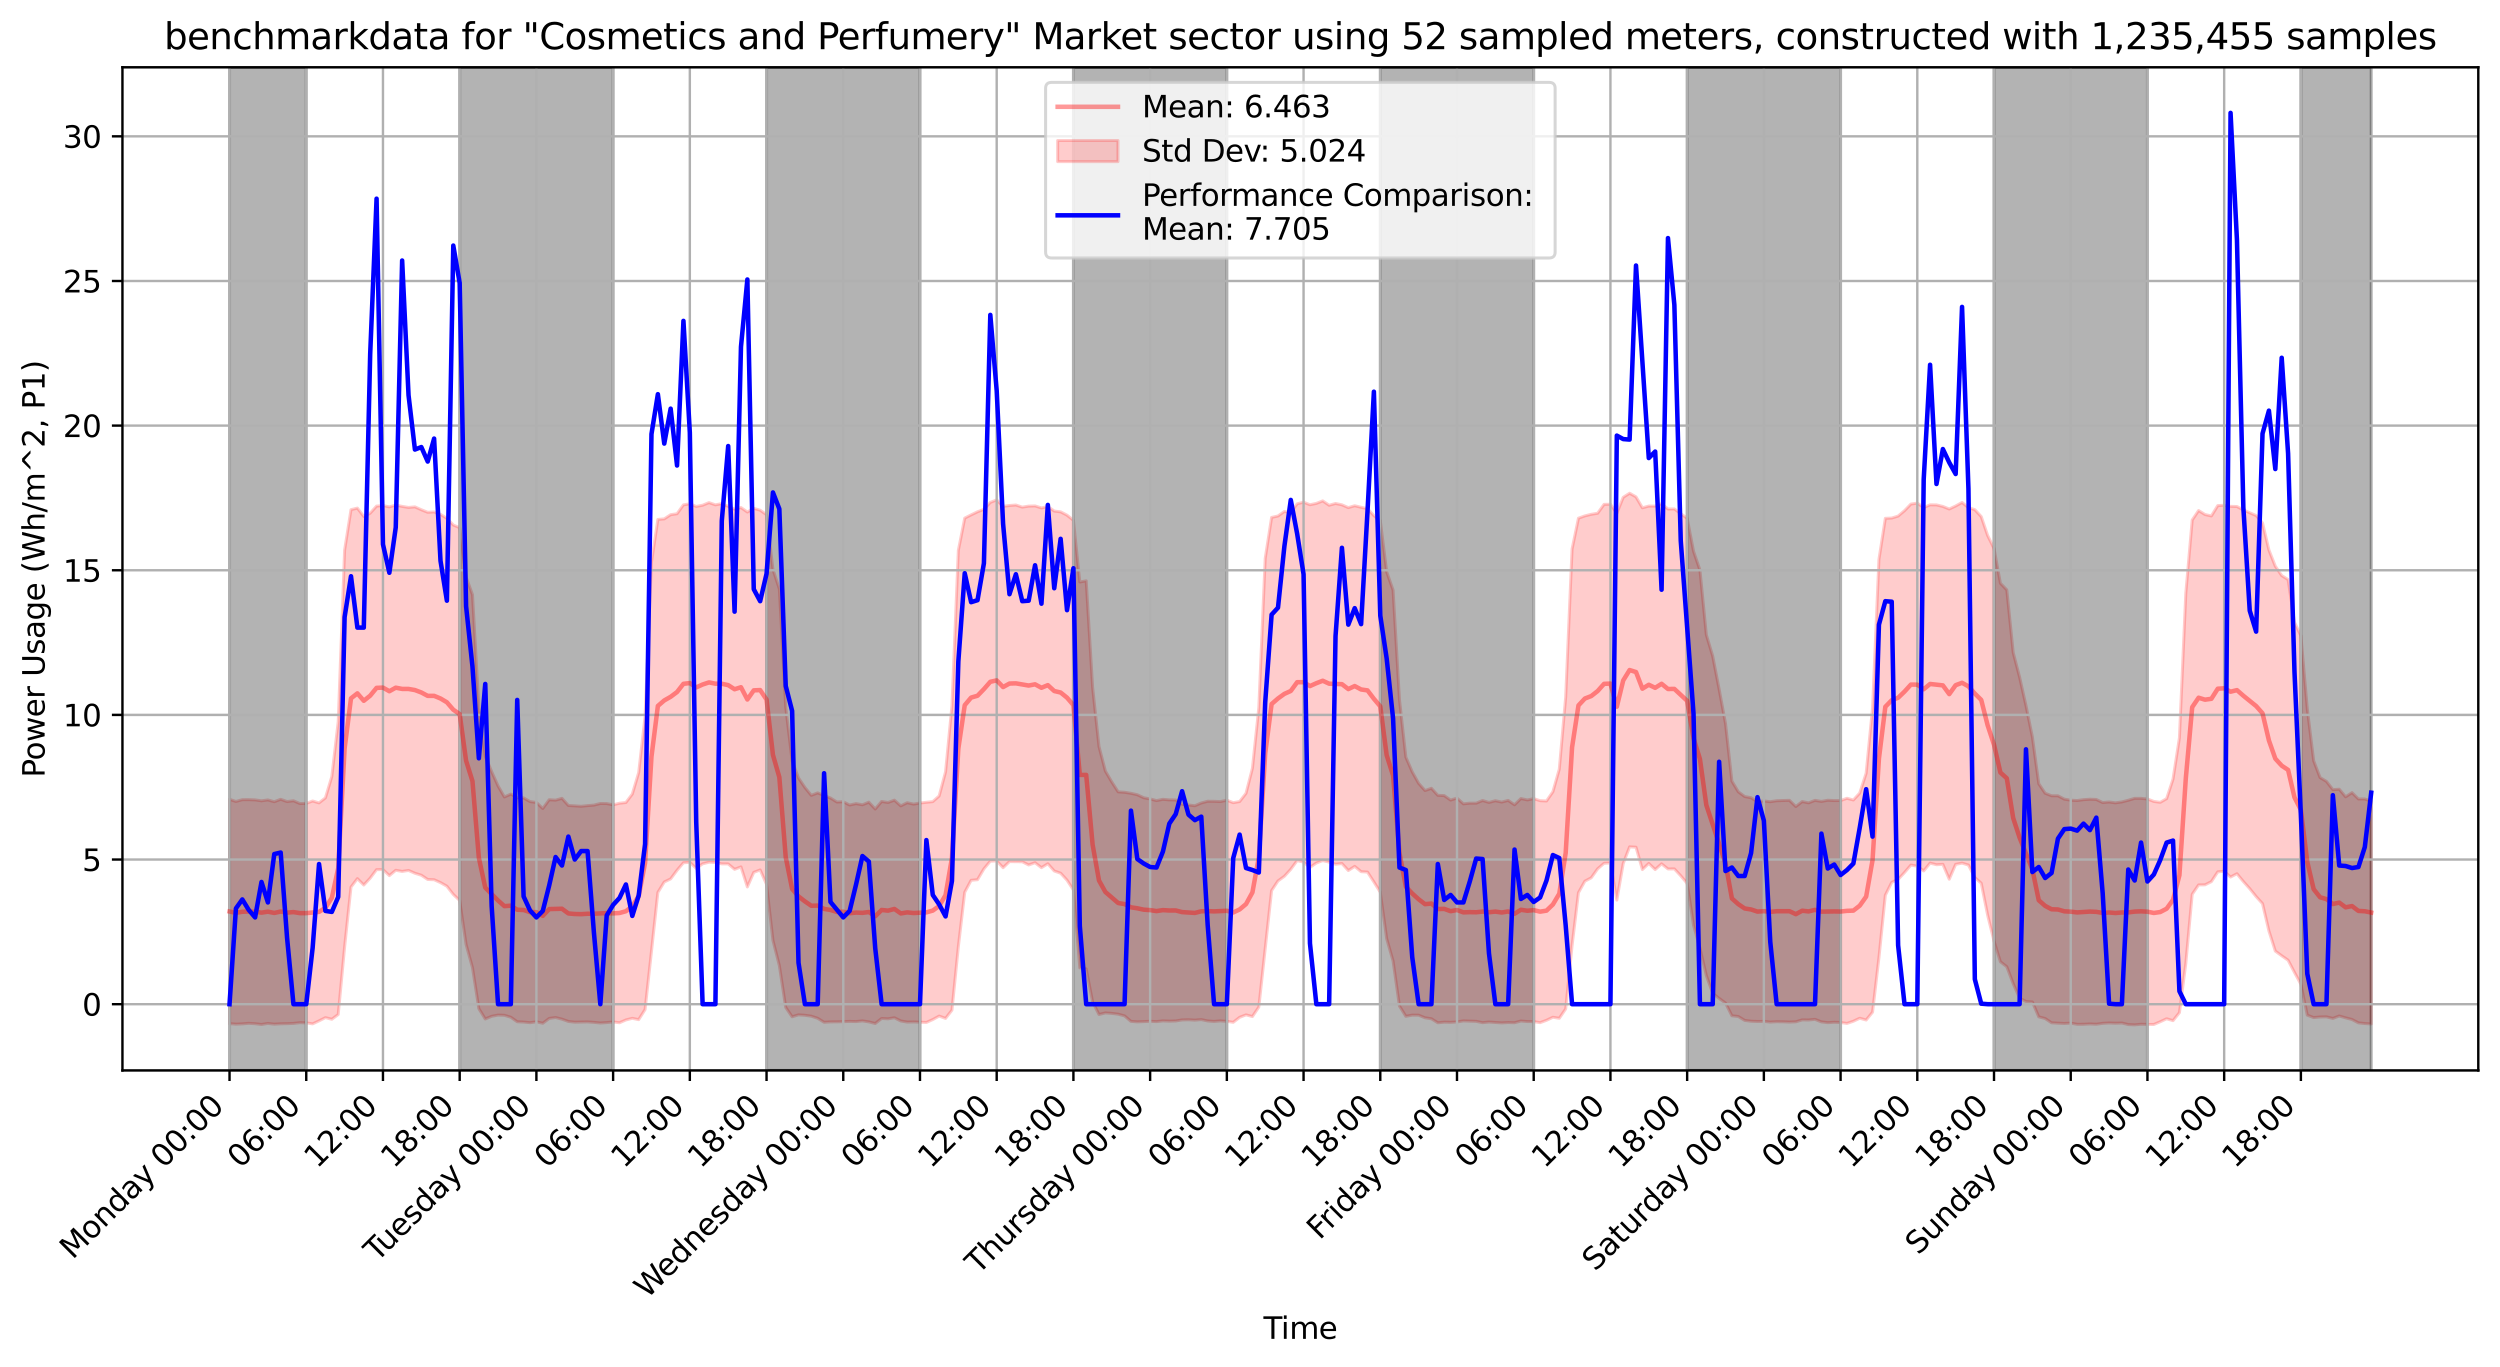 <?xml version="1.0" encoding="utf-8" standalone="no"?>
<!DOCTYPE svg PUBLIC "-//W3C//DTD SVG 1.1//EN"
  "http://www.w3.org/Graphics/SVG/1.1/DTD/svg11.dtd">
<svg xmlns:xlink="http://www.w3.org/1999/xlink" width="829.003pt" height="453.244pt" viewBox="0 0 829.003 453.244" xmlns="http://www.w3.org/2000/svg" version="1.1">
 <defs>
  <style type="text/css">*{stroke-linejoin: round; stroke-linecap: butt}</style>
 </defs>
 <g id="figure_1">
  <g id="patch_1">
   <path d="M 0 453.244 
L 829.003 453.244 
L 829.003 0 
L 0 0 
z
" style="fill: #ffffff"/>
  </g>
  <g id="axes_1">
   <g id="patch_2">
    <path d="M 40.603 354.958 
L 821.803 354.958 
L 821.803 22.318 
L 40.603 22.318 
z
" style="fill: #ffffff"/>
   </g>
   <g id="PolyCollection_1">
    <defs>
     <path id="m74e1f07684" d="M 76.112 -188.179 
L 76.112 -113.804 
L 78.232 -113.64 
L 80.352 -113.729 
L 82.472 -113.911 
L 84.592 -113.781 
L 86.712 -113.528 
L 88.832 -113.877 
L 90.952 -113.634 
L 93.072 -113.757 
L 95.192 -113.801 
L 97.312 -113.881 
L 99.432 -114.124 
L 101.552 -114.058 
L 103.672 -113.73 
L 105.791 -114.725 
L 107.911 -115.797 
L 110.031 -115.255 
L 112.151 -116.83 
L 114.271 -139.228 
L 116.391 -159.098 
L 118.511 -161.888 
L 120.631 -159.766 
L 122.751 -162.049 
L 124.871 -164.874 
L 126.991 -164.894 
L 129.111 -162.888 
L 131.231 -164.658 
L 133.351 -164.28 
L 135.471 -164.603 
L 137.591 -163.674 
L 139.711 -163.021 
L 141.831 -161.608 
L 143.95 -161.526 
L 146.07 -160.576 
L 148.19 -159.371 
L 150.31 -156.652 
L 152.43 -154.642 
L 154.55 -140.088 
L 156.67 -132.388 
L 158.79 -118.789 
L 160.91 -115.349 
L 163.03 -116.238 
L 165.15 -116.644 
L 167.27 -116.569 
L 169.39 -115.931 
L 171.51 -114.435 
L 173.63 -114.33 
L 175.75 -114.124 
L 177.87 -114.412 
L 179.99 -113.938 
L 182.11 -115.533 
L 184.229 -115.832 
L 186.349 -115.292 
L 188.469 -114.539 
L 190.589 -114.298 
L 192.709 -114.341 
L 194.829 -114.383 
L 196.949 -114.231 
L 199.069 -114.018 
L 201.189 -114.164 
L 203.309 -114.361 
L 205.429 -114.097 
L 207.549 -115.028 
L 209.669 -115.566 
L 211.789 -115.133 
L 213.909 -118.489 
L 216.029 -137.782 
L 218.149 -157.314 
L 220.269 -160.773 
L 222.388 -161.801 
L 224.508 -164.655 
L 226.628 -167.146 
L 228.748 -167.299 
L 230.868 -165.291 
L 232.988 -166.803 
L 235.108 -167.337 
L 237.228 -167.235 
L 239.348 -166.789 
L 241.468 -166.767 
L 243.588 -164.976 
L 245.708 -165.779 
L 247.828 -159.134 
L 249.948 -163.961 
L 252.068 -164.774 
L 254.188 -159.978 
L 256.308 -141.416 
L 258.428 -133.081 
L 260.547 -119.197 
L 262.667 -116.076 
L 264.787 -116.726 
L 266.907 -116.575 
L 269.027 -116.28 
L 271.147 -115.581 
L 273.267 -114.258 
L 275.387 -114.387 
L 277.507 -114.406 
L 279.627 -114.466 
L 281.747 -114.55 
L 283.867 -114.491 
L 285.987 -114.715 
L 288.107 -114.39 
L 290.227 -113.85 
L 292.347 -115.521 
L 294.467 -115.407 
L 296.587 -115.758 
L 298.707 -114.696 
L 300.826 -114.325 
L 302.946 -114.373 
L 305.066 -114.285 
L 307.186 -114.197 
L 309.306 -115.154 
L 311.426 -116.314 
L 313.546 -115.543 
L 315.666 -118.276 
L 317.786 -139.294 
L 319.906 -157.372 
L 322.026 -161.34 
L 324.146 -161.533 
L 326.266 -165.117 
L 328.386 -167.681 
L 330.506 -167.769 
L 332.626 -165.507 
L 334.746 -167.542 
L 336.866 -167.505 
L 338.985 -167.484 
L 341.105 -166.418 
L 343.225 -167.173 
L 345.345 -165.526 
L 347.465 -166.824 
L 349.585 -164.425 
L 351.705 -163.69 
L 353.825 -161.376 
L 355.945 -158.137 
L 358.065 -132.319 
L 360.185 -131.939 
L 362.305 -121.028 
L 364.425 -116.844 
L 366.545 -117.368 
L 368.665 -117.206 
L 370.785 -116.941 
L 372.905 -116.374 
L 375.025 -114.56 
L 377.145 -114.399 
L 379.264 -114.484 
L 381.384 -114.58 
L 383.504 -114.482 
L 385.624 -114.718 
L 387.744 -114.638 
L 389.864 -114.696 
L 391.984 -115.035 
L 394.104 -115.096 
L 396.224 -114.975 
L 398.344 -115.149 
L 400.464 -114.7 
L 402.584 -114.542 
L 404.704 -114.721 
L 406.824 -114.552 
L 408.944 -114.252 
L 411.064 -115.896 
L 413.184 -116.715 
L 415.304 -116.154 
L 417.423 -119.305 
L 419.543 -138.688 
L 421.663 -157.906 
L 423.783 -161.125 
L 425.903 -162.658 
L 428.023 -164.986 
L 430.143 -167.87 
L 432.263 -167.362 
L 434.383 -165.605 
L 436.503 -167.067 
L 438.623 -167.871 
L 440.743 -167.363 
L 442.863 -166.668 
L 444.983 -166.901 
L 447.103 -164.58 
L 449.223 -165.954 
L 451.343 -164.195 
L 453.463 -164.062 
L 455.583 -160.787 
L 457.702 -157.4 
L 459.822 -142 
L 461.942 -134.591 
L 464.062 -119.645 
L 466.182 -116.235 
L 468.302 -116.629 
L 470.422 -116.607 
L 472.542 -115.745 
L 474.662 -115.419 
L 476.782 -114.09 
L 478.902 -114.291 
L 481.022 -114.246 
L 483.142 -114.371 
L 485.262 -114.715 
L 487.382 -114.641 
L 489.502 -114.572 
L 491.622 -114.129 
L 493.742 -114.34 
L 495.861 -114.191 
L 497.981 -114.053 
L 500.101 -114.173 
L 502.221 -114.108 
L 504.341 -114.68 
L 506.461 -114.498 
L 508.581 -114.476 
L 510.701 -114.129 
L 512.821 -114.914 
L 514.941 -115.92 
L 517.061 -115.582 
L 519.181 -118.702 
L 521.301 -139.685 
L 523.421 -157.236 
L 525.541 -161.04 
L 527.661 -162.158 
L 529.781 -165.137 
L 531.901 -166.973 
L 534.02 -167.099 
L 536.14 -154.766 
L 538.26 -166.894 
L 540.38 -172.43 
L 542.5 -172.306 
L 544.62 -164.9 
L 546.74 -166.929 
L 548.86 -164.898 
L 550.98 -166.792 
L 553.1 -165.096 
L 555.22 -165.111 
L 557.34 -162.829 
L 559.46 -160.315 
L 561.58 -146.43 
L 563.7 -138.867 
L 565.82 -129.773 
L 567.94 -123.867 
L 570.06 -122.184 
L 572.18 -120.632 
L 574.299 -116.41 
L 576.419 -116.175 
L 578.539 -114.881 
L 580.659 -114.61 
L 582.779 -114.524 
L 584.899 -114.553 
L 587.019 -114.331 
L 589.139 -114.449 
L 591.259 -114.419 
L 593.379 -114.331 
L 595.499 -114.417 
L 597.619 -115.054 
L 599.739 -115.015 
L 601.859 -115.232 
L 603.979 -114.389 
L 606.099 -114.134 
L 608.219 -114.261 
L 610.339 -114.186 
L 612.458 -113.875 
L 614.578 -114.6 
L 616.698 -115.599 
L 618.818 -115.004 
L 620.938 -117.607 
L 623.058 -135.692 
L 625.178 -156.385 
L 627.298 -160.658 
L 629.418 -161.62 
L 631.538 -163.91 
L 633.658 -166.386 
L 635.778 -166.023 
L 637.898 -164.441 
L 640.018 -167.041 
L 642.138 -166.501 
L 644.258 -166.634 
L 646.378 -161.7 
L 648.498 -166.626 
L 650.618 -167.032 
L 652.737 -166.394 
L 654.857 -162.259 
L 656.977 -160.374 
L 659.097 -149.792 
L 661.217 -141.191 
L 663.337 -134.315 
L 665.457 -132.677 
L 667.577 -127.087 
L 669.697 -122.27 
L 671.817 -121.153 
L 673.937 -120.994 
L 676.057 -116.057 
L 678.177 -115.505 
L 680.297 -114.088 
L 682.417 -113.958 
L 684.537 -113.859 
L 686.657 -113.968 
L 688.777 -113.59 
L 690.896 -113.595 
L 693.016 -113.706 
L 695.136 -113.608 
L 697.256 -113.908 
L 699.376 -114.028 
L 701.496 -113.947 
L 703.616 -114.014 
L 705.736 -113.499 
L 707.856 -113.406 
L 709.976 -113.597 
L 712.096 -113.539 
L 714.216 -113.528 
L 716.336 -114.432 
L 718.456 -115.426 
L 720.576 -114.793 
L 722.696 -117.445 
L 724.816 -133.772 
L 726.936 -156.695 
L 729.055 -159.806 
L 731.175 -159.828 
L 733.295 -160.89 
L 735.415 -164.141 
L 737.535 -164.316 
L 739.655 -162.413 
L 741.775 -163.516 
L 743.895 -160.931 
L 746.015 -158.565 
L 748.135 -155.942 
L 750.255 -153.588 
L 752.375 -144.548 
L 754.495 -137.86 
L 756.615 -136.307 
L 758.735 -134.83 
L 760.855 -130.773 
L 762.975 -126.866 
L 765.095 -116.62 
L 767.215 -115.811 
L 769.334 -116.014 
L 771.454 -116.061 
L 773.574 -115.537 
L 775.694 -116.344 
L 777.814 -115.729 
L 779.934 -115.181 
L 782.054 -114.063 
L 784.174 -113.838 
L 786.294 -113.711 
L 786.294 -187.565 
L 786.294 -187.565 
L 784.174 -188.304 
L 782.054 -188.303 
L 779.934 -190.399 
L 777.814 -189.016 
L 775.694 -191.54 
L 773.574 -191.405 
L 771.454 -194.137 
L 769.334 -195.402 
L 767.215 -200.972 
L 765.095 -218.245 
L 762.975 -242.455 
L 760.855 -246.883 
L 758.735 -261.049 
L 756.615 -262.384 
L 754.495 -265.493 
L 752.375 -270.877 
L 750.255 -279.845 
L 748.135 -282.284 
L 746.015 -283.217 
L 743.895 -284.154 
L 741.775 -285.281 
L 739.655 -285.333 
L 737.535 -285.698 
L 735.415 -285.591 
L 733.295 -282.154 
L 731.175 -282.628 
L 729.055 -283.945 
L 726.936 -280.793 
L 724.816 -256.508 
L 722.696 -208.58 
L 720.576 -194.897 
L 718.456 -188.411 
L 716.336 -187.192 
L 714.216 -187.488 
L 712.096 -188.312 
L 709.976 -188.497 
L 707.856 -188.507 
L 705.736 -187.87 
L 703.616 -187.325 
L 701.496 -187.024 
L 699.376 -187.3 
L 697.256 -187.109 
L 695.136 -188.135 
L 693.016 -188.217 
L 690.896 -188.072 
L 688.777 -187.787 
L 686.657 -187.901 
L 684.537 -188.24 
L 682.417 -189.354 
L 680.297 -189.374 
L 678.177 -190.199 
L 676.057 -193.355 
L 673.937 -208.861 
L 671.817 -219.257 
L 669.697 -228.705 
L 667.577 -236.865 
L 665.457 -257.636 
L 663.337 -259.83 
L 661.217 -271.367 
L 659.097 -275.711 
L 656.977 -281.943 
L 654.857 -284.235 
L 652.737 -284.917 
L 650.618 -286.624 
L 648.498 -285.458 
L 646.378 -284.457 
L 644.258 -285.306 
L 642.138 -285.817 
L 640.018 -285.838 
L 637.898 -284.935 
L 635.778 -286.397 
L 633.658 -286.097 
L 631.538 -283.903 
L 629.418 -282.113 
L 627.298 -281.458 
L 625.178 -281.361 
L 623.058 -267.73 
L 620.938 -218.419 
L 618.818 -196.856 
L 616.698 -190.268 
L 614.578 -187.968 
L 612.458 -188.537 
L 610.339 -187.77 
L 608.219 -187.771 
L 606.099 -187.878 
L 603.979 -187.488 
L 601.859 -187.841 
L 599.739 -187.016 
L 597.619 -187.446 
L 595.499 -185.789 
L 593.379 -187.852 
L 591.259 -187.793 
L 589.139 -187.714 
L 587.019 -187.394 
L 584.899 -187.649 
L 582.779 -187.389 
L 580.659 -188.713 
L 578.539 -189.107 
L 576.419 -190.691 
L 574.299 -194.225 
L 572.18 -213.315 
L 570.06 -224.72 
L 567.94 -235.645 
L 565.82 -242.754 
L 563.7 -264.216 
L 561.58 -270.439 
L 559.46 -281.381 
L 557.34 -282.91 
L 555.22 -284.48 
L 553.1 -284.451 
L 550.98 -286.202 
L 548.86 -285.417 
L 546.74 -285.432 
L 544.62 -284.856 
L 542.5 -288.483 
L 540.38 -289.683 
L 538.26 -288.332 
L 536.14 -283.057 
L 534.02 -286.043 
L 531.901 -285.989 
L 529.781 -283.047 
L 527.661 -282.697 
L 525.541 -282.17 
L 523.421 -281.413 
L 521.301 -271.183 
L 519.181 -222.085 
L 517.061 -198.194 
L 514.941 -190.7 
L 512.821 -187.637 
L 510.701 -187.742 
L 508.581 -188.411 
L 506.461 -187.984 
L 504.341 -188.445 
L 502.221 -186.377 
L 500.101 -187.83 
L 497.981 -187.268 
L 495.861 -187.719 
L 493.742 -187.153 
L 491.622 -187.791 
L 489.502 -186.903 
L 487.382 -186.915 
L 485.262 -186.685 
L 483.142 -188.597 
L 481.022 -187.934 
L 478.902 -189.427 
L 476.782 -189.509 
L 474.662 -191.843 
L 472.542 -191.102 
L 470.422 -193.486 
L 468.302 -197.279 
L 466.182 -202.181 
L 464.062 -221.24 
L 461.942 -257.586 
L 459.822 -263.632 
L 457.702 -280.631 
L 455.583 -282.256 
L 453.463 -284.56 
L 451.343 -285.03 
L 449.223 -285.536 
L 447.103 -284.918 
L 444.983 -285.848 
L 442.863 -286.285 
L 440.743 -285.695 
L 438.623 -287.151 
L 436.503 -286.314 
L 434.383 -285.872 
L 432.263 -286.712 
L 430.143 -286.182 
L 428.023 -283.244 
L 425.903 -283.653 
L 423.783 -282.139 
L 421.663 -281.669 
L 419.543 -268.08 
L 417.423 -218.581 
L 415.304 -198.496 
L 413.184 -190.188 
L 411.064 -187.449 
L 408.944 -187.076 
L 406.824 -187.9 
L 404.704 -187.44 
L 402.584 -187.519 
L 400.464 -187.546 
L 398.344 -186.975 
L 396.224 -186.06 
L 394.104 -186.309 
L 391.984 -186.545 
L 389.864 -187.969 
L 387.744 -188.001 
L 385.624 -188.187 
L 383.504 -187.763 
L 381.384 -188.318 
L 379.264 -188.706 
L 377.145 -189.706 
L 375.025 -190.185 
L 372.905 -190.522 
L 370.785 -190.659 
L 368.665 -193.951 
L 366.545 -197.552 
L 364.425 -205.701 
L 362.305 -225.364 
L 360.185 -260.631 
L 358.065 -260.254 
L 355.945 -280.71 
L 353.825 -282.415 
L 351.705 -283.518 
L 349.585 -283.778 
L 347.465 -285.276 
L 345.345 -284.82 
L 343.225 -285.474 
L 341.105 -285.414 
L 338.985 -285.079 
L 336.866 -285.78 
L 334.746 -285.616 
L 332.626 -285.324 
L 330.506 -287.49 
L 328.386 -286.637 
L 326.266 -284.343 
L 324.146 -283.532 
L 322.026 -282.514 
L 319.906 -281.436 
L 317.786 -270.719 
L 315.666 -219.192 
L 313.546 -197.299 
L 311.426 -189.311 
L 309.306 -187.421 
L 307.186 -187.206 
L 305.066 -186.96 
L 302.946 -186.594 
L 300.826 -187.068 
L 298.707 -186.013 
L 296.587 -187.908 
L 294.467 -187.133 
L 292.347 -187.475 
L 290.227 -184.974 
L 288.107 -187.244 
L 285.987 -186.37 
L 283.867 -186.762 
L 281.747 -186.288 
L 279.627 -187.383 
L 277.507 -187.294 
L 275.387 -188.623 
L 273.267 -189.445 
L 271.147 -190.328 
L 269.027 -189.508 
L 266.907 -192.119 
L 264.787 -195.255 
L 262.667 -200.868 
L 260.547 -218.833 
L 258.428 -257.959 
L 256.308 -264.427 
L 254.188 -282.576 
L 252.068 -284.057 
L 249.948 -284.679 
L 247.828 -283.453 
L 245.708 -284.933 
L 243.588 -284.406 
L 241.468 -285.343 
L 239.348 -286.233 
L 237.228 -285.84 
L 235.108 -286.58 
L 232.988 -285.709 
L 230.868 -285.304 
L 228.748 -286.18 
L 226.628 -285.832 
L 224.508 -282.884 
L 222.388 -282.569 
L 220.269 -281.182 
L 218.149 -280.997 
L 216.029 -266.856 
L 213.909 -215.704 
L 211.789 -197.055 
L 209.669 -189.923 
L 207.549 -187.13 
L 205.429 -186.888 
L 203.309 -186.373 
L 201.189 -186.781 
L 199.069 -186.805 
L 196.949 -186.266 
L 194.829 -186.096 
L 192.709 -185.874 
L 190.589 -186.022 
L 188.469 -186.147 
L 186.349 -188.515 
L 184.229 -187.911 
L 182.11 -188.047 
L 179.99 -185.144 
L 177.87 -187.142 
L 175.75 -187.439 
L 173.63 -188.656 
L 171.51 -188.713 
L 169.39 -189.923 
L 167.27 -188.959 
L 165.15 -192.635 
L 163.03 -197.367 
L 160.91 -202.456 
L 158.79 -218.78 
L 156.67 -256.045 
L 154.55 -261.927 
L 152.43 -278.265 
L 150.31 -279.146 
L 148.19 -281.357 
L 146.07 -282.674 
L 143.95 -283.48 
L 141.831 -283.369 
L 139.711 -284.215 
L 137.591 -285.164 
L 135.471 -284.975 
L 133.351 -285.321 
L 131.231 -285.757 
L 129.111 -285.168 
L 126.991 -285.582 
L 124.871 -285.422 
L 122.751 -283.069 
L 120.631 -281.967 
L 118.511 -284.761 
L 116.391 -284.234 
L 114.271 -270.834 
L 112.151 -213.933 
L 110.031 -195.745 
L 107.911 -188.674 
L 105.791 -187.004 
L 103.672 -187.636 
L 101.552 -186.843 
L 99.432 -186.791 
L 97.312 -187.709 
L 95.192 -187.44 
L 93.072 -188.195 
L 90.952 -187.389 
L 88.832 -187.988 
L 86.712 -187.69 
L 84.592 -188.001 
L 82.472 -188.076 
L 80.352 -188.068 
L 78.232 -187.475 
L 76.112 -188.179 
z
" style="stroke: #ff0000; stroke-opacity: 0.2"/>
    </defs>
    <g clip-path="url(#p6a85083abd)">
     <use xlink:href="#m74e1f07684" x="0" y="453.244" style="fill: #ff0000; fill-opacity: 0.2; stroke: #ff0000; stroke-opacity: 0.2"/>
    </g>
   </g>
   <g id="patch_3">
    <path d="M 76.112 354.958 
L 76.112 22.318 
L 101.552 22.318 
L 101.552 354.958 
z
" clip-path="url(#p6a85083abd)" style="opacity: 0.3; stroke: #000000; stroke-linejoin: miter"/>
   </g>
   <g id="patch_4">
    <path d="M 152.43 354.958 
L 152.43 22.318 
L 203.309 22.318 
L 203.309 354.958 
z
" clip-path="url(#p6a85083abd)" style="opacity: 0.3; stroke: #000000; stroke-linejoin: miter"/>
   </g>
   <g id="patch_5">
    <path d="M 254.188 354.958 
L 254.188 22.318 
L 305.066 22.318 
L 305.066 354.958 
z
" clip-path="url(#p6a85083abd)" style="opacity: 0.3; stroke: #000000; stroke-linejoin: miter"/>
   </g>
   <g id="patch_6">
    <path d="M 355.945 354.958 
L 355.945 22.318 
L 406.824 22.318 
L 406.824 354.958 
z
" clip-path="url(#p6a85083abd)" style="opacity: 0.3; stroke: #000000; stroke-linejoin: miter"/>
   </g>
   <g id="patch_7">
    <path d="M 457.702 354.958 
L 457.702 22.318 
L 508.581 22.318 
L 508.581 354.958 
z
" clip-path="url(#p6a85083abd)" style="opacity: 0.3; stroke: #000000; stroke-linejoin: miter"/>
   </g>
   <g id="patch_8">
    <path d="M 559.46 354.958 
L 559.46 22.318 
L 610.339 22.318 
L 610.339 354.958 
z
" clip-path="url(#p6a85083abd)" style="opacity: 0.3; stroke: #000000; stroke-linejoin: miter"/>
   </g>
   <g id="patch_9">
    <path d="M 661.217 354.958 
L 661.217 22.318 
L 712.096 22.318 
L 712.096 354.958 
z
" clip-path="url(#p6a85083abd)" style="opacity: 0.3; stroke: #000000; stroke-linejoin: miter"/>
   </g>
   <g id="patch_10">
    <path d="M 762.975 354.958 
L 762.975 22.318 
L 786.294 22.318 
L 786.294 354.958 
z
" clip-path="url(#p6a85083abd)" style="opacity: 0.3; stroke: #000000; stroke-linejoin: miter"/>
   </g>
   <g id="matplotlib.axis_1">
    <g id="xtick_1">
     <g id="line2d_1">
      <path d="M 76.112 354.958 
L 76.112 22.318 
" clip-path="url(#p6a85083abd)" style="fill: none; stroke: #b0b0b0; stroke-width: 0.8; stroke-linecap: square"/>
     </g>
     <g id="line2d_2">
      <defs>
       <path id="m189548117b" d="M 0 0 
L 0 3.5 
" style="stroke: #000000; stroke-width: 0.8"/>
      </defs>
      <g>
       <use xlink:href="#m189548117b" x="76.112" y="354.958" style="stroke: #000000; stroke-width: 0.8"/>
      </g>
     </g>
     <g id="text_1">
      <!-- Monday 00:00 -->
      <g transform="translate(24.1 417.873) rotate(-45) scale(0.1 -0.1)">
       <defs>
        <path id="DejaVuSans-4d" d="M 628 4666 
L 1569 4666 
L 2759 1491 
L 3956 4666 
L 4897 4666 
L 4897 0 
L 4281 0 
L 4281 4097 
L 3078 897 
L 2444 897 
L 1241 4097 
L 1241 0 
L 628 0 
L 628 4666 
z
" transform="scale(0.016)"/>
        <path id="DejaVuSans-6f" d="M 1959 3097 
Q 1497 3097 1228 2736 
Q 959 2375 959 1747 
Q 959 1119 1226 758 
Q 1494 397 1959 397 
Q 2419 397 2687 759 
Q 2956 1122 2956 1747 
Q 2956 2369 2687 2733 
Q 2419 3097 1959 3097 
z
M 1959 3584 
Q 2709 3584 3137 3096 
Q 3566 2609 3566 1747 
Q 3566 888 3137 398 
Q 2709 -91 1959 -91 
Q 1206 -91 779 398 
Q 353 888 353 1747 
Q 353 2609 779 3096 
Q 1206 3584 1959 3584 
z
" transform="scale(0.016)"/>
        <path id="DejaVuSans-6e" d="M 3513 2113 
L 3513 0 
L 2938 0 
L 2938 2094 
Q 2938 2591 2744 2837 
Q 2550 3084 2163 3084 
Q 1697 3084 1428 2787 
Q 1159 2491 1159 1978 
L 1159 0 
L 581 0 
L 581 3500 
L 1159 3500 
L 1159 2956 
Q 1366 3272 1645 3428 
Q 1925 3584 2291 3584 
Q 2894 3584 3203 3211 
Q 3513 2838 3513 2113 
z
" transform="scale(0.016)"/>
        <path id="DejaVuSans-64" d="M 2906 2969 
L 2906 4863 
L 3481 4863 
L 3481 0 
L 2906 0 
L 2906 525 
Q 2725 213 2448 61 
Q 2172 -91 1784 -91 
Q 1150 -91 751 415 
Q 353 922 353 1747 
Q 353 2572 751 3078 
Q 1150 3584 1784 3584 
Q 2172 3584 2448 3432 
Q 2725 3281 2906 2969 
z
M 947 1747 
Q 947 1113 1208 752 
Q 1469 391 1925 391 
Q 2381 391 2643 752 
Q 2906 1113 2906 1747 
Q 2906 2381 2643 2742 
Q 2381 3103 1925 3103 
Q 1469 3103 1208 2742 
Q 947 2381 947 1747 
z
" transform="scale(0.016)"/>
        <path id="DejaVuSans-61" d="M 2194 1759 
Q 1497 1759 1228 1600 
Q 959 1441 959 1056 
Q 959 750 1161 570 
Q 1363 391 1709 391 
Q 2188 391 2477 730 
Q 2766 1069 2766 1631 
L 2766 1759 
L 2194 1759 
z
M 3341 1997 
L 3341 0 
L 2766 0 
L 2766 531 
Q 2569 213 2275 61 
Q 1981 -91 1556 -91 
Q 1019 -91 701 211 
Q 384 513 384 1019 
Q 384 1609 779 1909 
Q 1175 2209 1959 2209 
L 2766 2209 
L 2766 2266 
Q 2766 2663 2505 2880 
Q 2244 3097 1772 3097 
Q 1472 3097 1187 3025 
Q 903 2953 641 2809 
L 641 3341 
Q 956 3463 1253 3523 
Q 1550 3584 1831 3584 
Q 2591 3584 2966 3190 
Q 3341 2797 3341 1997 
z
" transform="scale(0.016)"/>
        <path id="DejaVuSans-79" d="M 2059 -325 
Q 1816 -950 1584 -1140 
Q 1353 -1331 966 -1331 
L 506 -1331 
L 506 -850 
L 844 -850 
Q 1081 -850 1212 -737 
Q 1344 -625 1503 -206 
L 1606 56 
L 191 3500 
L 800 3500 
L 1894 763 
L 2988 3500 
L 3597 3500 
L 2059 -325 
z
" transform="scale(0.016)"/>
        <path id="DejaVuSans-20" transform="scale(0.016)"/>
        <path id="DejaVuSans-30" d="M 2034 4250 
Q 1547 4250 1301 3770 
Q 1056 3291 1056 2328 
Q 1056 1369 1301 889 
Q 1547 409 2034 409 
Q 2525 409 2770 889 
Q 3016 1369 3016 2328 
Q 3016 3291 2770 3770 
Q 2525 4250 2034 4250 
z
M 2034 4750 
Q 2819 4750 3233 4129 
Q 3647 3509 3647 2328 
Q 3647 1150 3233 529 
Q 2819 -91 2034 -91 
Q 1250 -91 836 529 
Q 422 1150 422 2328 
Q 422 3509 836 4129 
Q 1250 4750 2034 4750 
z
" transform="scale(0.016)"/>
        <path id="DejaVuSans-3a" d="M 750 794 
L 1409 794 
L 1409 0 
L 750 0 
L 750 794 
z
M 750 3309 
L 1409 3309 
L 1409 2516 
L 750 2516 
L 750 3309 
z
" transform="scale(0.016)"/>
       </defs>
       <use xlink:href="#DejaVuSans-4d"/>
       <use xlink:href="#DejaVuSans-6f" x="86.279"/>
       <use xlink:href="#DejaVuSans-6e" x="147.461"/>
       <use xlink:href="#DejaVuSans-64" x="210.84"/>
       <use xlink:href="#DejaVuSans-61" x="274.316"/>
       <use xlink:href="#DejaVuSans-79" x="335.596"/>
       <use xlink:href="#DejaVuSans-20" x="394.775"/>
       <use xlink:href="#DejaVuSans-30" x="426.562"/>
       <use xlink:href="#DejaVuSans-30" x="490.186"/>
       <use xlink:href="#DejaVuSans-3a" x="553.809"/>
       <use xlink:href="#DejaVuSans-30" x="587.5"/>
       <use xlink:href="#DejaVuSans-30" x="651.123"/>
      </g>
     </g>
    </g>
    <g id="xtick_2">
     <g id="line2d_3">
      <path d="M 101.552 354.958 
L 101.552 22.318 
" clip-path="url(#p6a85083abd)" style="fill: none; stroke: #b0b0b0; stroke-width: 0.8; stroke-linecap: square"/>
     </g>
     <g id="line2d_4">
      <g>
       <use xlink:href="#m189548117b" x="101.552" y="354.958" style="stroke: #000000; stroke-width: 0.8"/>
      </g>
     </g>
     <g id="text_2">
      <!-- 06:00 -->
      <g transform="translate(79.703 387.709) rotate(-45) scale(0.1 -0.1)">
       <defs>
        <path id="DejaVuSans-36" d="M 2113 2584 
Q 1688 2584 1439 2293 
Q 1191 2003 1191 1497 
Q 1191 994 1439 701 
Q 1688 409 2113 409 
Q 2538 409 2786 701 
Q 3034 994 3034 1497 
Q 3034 2003 2786 2293 
Q 2538 2584 2113 2584 
z
M 3366 4563 
L 3366 3988 
Q 3128 4100 2886 4159 
Q 2644 4219 2406 4219 
Q 1781 4219 1451 3797 
Q 1122 3375 1075 2522 
Q 1259 2794 1537 2939 
Q 1816 3084 2150 3084 
Q 2853 3084 3261 2657 
Q 3669 2231 3669 1497 
Q 3669 778 3244 343 
Q 2819 -91 2113 -91 
Q 1303 -91 875 529 
Q 447 1150 447 2328 
Q 447 3434 972 4092 
Q 1497 4750 2381 4750 
Q 2619 4750 2861 4703 
Q 3103 4656 3366 4563 
z
" transform="scale(0.016)"/>
       </defs>
       <use xlink:href="#DejaVuSans-30"/>
       <use xlink:href="#DejaVuSans-36" x="63.623"/>
       <use xlink:href="#DejaVuSans-3a" x="127.246"/>
       <use xlink:href="#DejaVuSans-30" x="160.938"/>
       <use xlink:href="#DejaVuSans-30" x="224.561"/>
      </g>
     </g>
    </g>
    <g id="xtick_3">
     <g id="line2d_5">
      <path d="M 126.991 354.958 
L 126.991 22.318 
" clip-path="url(#p6a85083abd)" style="fill: none; stroke: #b0b0b0; stroke-width: 0.8; stroke-linecap: square"/>
     </g>
     <g id="line2d_6">
      <g>
       <use xlink:href="#m189548117b" x="126.991" y="354.958" style="stroke: #000000; stroke-width: 0.8"/>
      </g>
     </g>
     <g id="text_3">
      <!-- 12:00 -->
      <g transform="translate(105.142 387.709) rotate(-45) scale(0.1 -0.1)">
       <defs>
        <path id="DejaVuSans-31" d="M 794 531 
L 1825 531 
L 1825 4091 
L 703 3866 
L 703 4441 
L 1819 4666 
L 2450 4666 
L 2450 531 
L 3481 531 
L 3481 0 
L 794 0 
L 794 531 
z
" transform="scale(0.016)"/>
        <path id="DejaVuSans-32" d="M 1228 531 
L 3431 531 
L 3431 0 
L 469 0 
L 469 531 
Q 828 903 1448 1529 
Q 2069 2156 2228 2338 
Q 2531 2678 2651 2914 
Q 2772 3150 2772 3378 
Q 2772 3750 2511 3984 
Q 2250 4219 1831 4219 
Q 1534 4219 1204 4116 
Q 875 4013 500 3803 
L 500 4441 
Q 881 4594 1212 4672 
Q 1544 4750 1819 4750 
Q 2544 4750 2975 4387 
Q 3406 4025 3406 3419 
Q 3406 3131 3298 2873 
Q 3191 2616 2906 2266 
Q 2828 2175 2409 1742 
Q 1991 1309 1228 531 
z
" transform="scale(0.016)"/>
       </defs>
       <use xlink:href="#DejaVuSans-31"/>
       <use xlink:href="#DejaVuSans-32" x="63.623"/>
       <use xlink:href="#DejaVuSans-3a" x="127.246"/>
       <use xlink:href="#DejaVuSans-30" x="160.938"/>
       <use xlink:href="#DejaVuSans-30" x="224.561"/>
      </g>
     </g>
    </g>
    <g id="xtick_4">
     <g id="line2d_7">
      <path d="M 152.43 354.958 
L 152.43 22.318 
" clip-path="url(#p6a85083abd)" style="fill: none; stroke: #b0b0b0; stroke-width: 0.8; stroke-linecap: square"/>
     </g>
     <g id="line2d_8">
      <g>
       <use xlink:href="#m189548117b" x="152.43" y="354.958" style="stroke: #000000; stroke-width: 0.8"/>
      </g>
     </g>
     <g id="text_4">
      <!-- 18:00 -->
      <g transform="translate(130.582 387.709) rotate(-45) scale(0.1 -0.1)">
       <defs>
        <path id="DejaVuSans-38" d="M 2034 2216 
Q 1584 2216 1326 1975 
Q 1069 1734 1069 1313 
Q 1069 891 1326 650 
Q 1584 409 2034 409 
Q 2484 409 2743 651 
Q 3003 894 3003 1313 
Q 3003 1734 2745 1975 
Q 2488 2216 2034 2216 
z
M 1403 2484 
Q 997 2584 770 2862 
Q 544 3141 544 3541 
Q 544 4100 942 4425 
Q 1341 4750 2034 4750 
Q 2731 4750 3128 4425 
Q 3525 4100 3525 3541 
Q 3525 3141 3298 2862 
Q 3072 2584 2669 2484 
Q 3125 2378 3379 2068 
Q 3634 1759 3634 1313 
Q 3634 634 3220 271 
Q 2806 -91 2034 -91 
Q 1263 -91 848 271 
Q 434 634 434 1313 
Q 434 1759 690 2068 
Q 947 2378 1403 2484 
z
M 1172 3481 
Q 1172 3119 1398 2916 
Q 1625 2713 2034 2713 
Q 2441 2713 2670 2916 
Q 2900 3119 2900 3481 
Q 2900 3844 2670 4047 
Q 2441 4250 2034 4250 
Q 1625 4250 1398 4047 
Q 1172 3844 1172 3481 
z
" transform="scale(0.016)"/>
       </defs>
       <use xlink:href="#DejaVuSans-31"/>
       <use xlink:href="#DejaVuSans-38" x="63.623"/>
       <use xlink:href="#DejaVuSans-3a" x="127.246"/>
       <use xlink:href="#DejaVuSans-30" x="160.938"/>
       <use xlink:href="#DejaVuSans-30" x="224.561"/>
      </g>
     </g>
    </g>
    <g id="xtick_5">
     <g id="line2d_9">
      <path d="M 177.87 354.958 
L 177.87 22.318 
" clip-path="url(#p6a85083abd)" style="fill: none; stroke: #b0b0b0; stroke-width: 0.8; stroke-linecap: square"/>
     </g>
     <g id="line2d_10">
      <g>
       <use xlink:href="#m189548117b" x="177.87" y="354.958" style="stroke: #000000; stroke-width: 0.8"/>
      </g>
     </g>
     <g id="text_5">
      <!-- Tuesday 00:00 -->
      <g transform="translate(125.001 418.729) rotate(-45) scale(0.1 -0.1)">
       <defs>
        <path id="DejaVuSans-54" d="M -19 4666 
L 3928 4666 
L 3928 4134 
L 2272 4134 
L 2272 0 
L 1638 0 
L 1638 4134 
L -19 4134 
L -19 4666 
z
" transform="scale(0.016)"/>
        <path id="DejaVuSans-75" d="M 544 1381 
L 544 3500 
L 1119 3500 
L 1119 1403 
Q 1119 906 1312 657 
Q 1506 409 1894 409 
Q 2359 409 2629 706 
Q 2900 1003 2900 1516 
L 2900 3500 
L 3475 3500 
L 3475 0 
L 2900 0 
L 2900 538 
Q 2691 219 2414 64 
Q 2138 -91 1772 -91 
Q 1169 -91 856 284 
Q 544 659 544 1381 
z
M 1991 3584 
L 1991 3584 
z
" transform="scale(0.016)"/>
        <path id="DejaVuSans-65" d="M 3597 1894 
L 3597 1613 
L 953 1613 
Q 991 1019 1311 708 
Q 1631 397 2203 397 
Q 2534 397 2845 478 
Q 3156 559 3463 722 
L 3463 178 
Q 3153 47 2828 -22 
Q 2503 -91 2169 -91 
Q 1331 -91 842 396 
Q 353 884 353 1716 
Q 353 2575 817 3079 
Q 1281 3584 2069 3584 
Q 2775 3584 3186 3129 
Q 3597 2675 3597 1894 
z
M 3022 2063 
Q 3016 2534 2758 2815 
Q 2500 3097 2075 3097 
Q 1594 3097 1305 2825 
Q 1016 2553 972 2059 
L 3022 2063 
z
" transform="scale(0.016)"/>
        <path id="DejaVuSans-73" d="M 2834 3397 
L 2834 2853 
Q 2591 2978 2328 3040 
Q 2066 3103 1784 3103 
Q 1356 3103 1142 2972 
Q 928 2841 928 2578 
Q 928 2378 1081 2264 
Q 1234 2150 1697 2047 
L 1894 2003 
Q 2506 1872 2764 1633 
Q 3022 1394 3022 966 
Q 3022 478 2636 193 
Q 2250 -91 1575 -91 
Q 1294 -91 989 -36 
Q 684 19 347 128 
L 347 722 
Q 666 556 975 473 
Q 1284 391 1588 391 
Q 1994 391 2212 530 
Q 2431 669 2431 922 
Q 2431 1156 2273 1281 
Q 2116 1406 1581 1522 
L 1381 1569 
Q 847 1681 609 1914 
Q 372 2147 372 2553 
Q 372 3047 722 3315 
Q 1072 3584 1716 3584 
Q 2034 3584 2315 3537 
Q 2597 3491 2834 3397 
z
" transform="scale(0.016)"/>
       </defs>
       <use xlink:href="#DejaVuSans-54"/>
       <use xlink:href="#DejaVuSans-75" x="45.959"/>
       <use xlink:href="#DejaVuSans-65" x="109.338"/>
       <use xlink:href="#DejaVuSans-73" x="170.861"/>
       <use xlink:href="#DejaVuSans-64" x="222.961"/>
       <use xlink:href="#DejaVuSans-61" x="286.438"/>
       <use xlink:href="#DejaVuSans-79" x="347.717"/>
       <use xlink:href="#DejaVuSans-20" x="406.896"/>
       <use xlink:href="#DejaVuSans-30" x="438.684"/>
       <use xlink:href="#DejaVuSans-30" x="502.307"/>
       <use xlink:href="#DejaVuSans-3a" x="565.93"/>
       <use xlink:href="#DejaVuSans-30" x="599.621"/>
       <use xlink:href="#DejaVuSans-30" x="663.244"/>
      </g>
     </g>
    </g>
    <g id="xtick_6">
     <g id="line2d_11">
      <path d="M 203.309 354.958 
L 203.309 22.318 
" clip-path="url(#p6a85083abd)" style="fill: none; stroke: #b0b0b0; stroke-width: 0.8; stroke-linecap: square"/>
     </g>
     <g id="line2d_12">
      <g>
       <use xlink:href="#m189548117b" x="203.309" y="354.958" style="stroke: #000000; stroke-width: 0.8"/>
      </g>
     </g>
     <g id="text_6">
      <!-- 06:00 -->
      <g transform="translate(181.46 387.709) rotate(-45) scale(0.1 -0.1)">
       <use xlink:href="#DejaVuSans-30"/>
       <use xlink:href="#DejaVuSans-36" x="63.623"/>
       <use xlink:href="#DejaVuSans-3a" x="127.246"/>
       <use xlink:href="#DejaVuSans-30" x="160.938"/>
       <use xlink:href="#DejaVuSans-30" x="224.561"/>
      </g>
     </g>
    </g>
    <g id="xtick_7">
     <g id="line2d_13">
      <path d="M 228.748 354.958 
L 228.748 22.318 
" clip-path="url(#p6a85083abd)" style="fill: none; stroke: #b0b0b0; stroke-width: 0.8; stroke-linecap: square"/>
     </g>
     <g id="line2d_14">
      <g>
       <use xlink:href="#m189548117b" x="228.748" y="354.958" style="stroke: #000000; stroke-width: 0.8"/>
      </g>
     </g>
     <g id="text_7">
      <!-- 12:00 -->
      <g transform="translate(206.9 387.709) rotate(-45) scale(0.1 -0.1)">
       <use xlink:href="#DejaVuSans-31"/>
       <use xlink:href="#DejaVuSans-32" x="63.623"/>
       <use xlink:href="#DejaVuSans-3a" x="127.246"/>
       <use xlink:href="#DejaVuSans-30" x="160.938"/>
       <use xlink:href="#DejaVuSans-30" x="224.561"/>
      </g>
     </g>
    </g>
    <g id="xtick_8">
     <g id="line2d_15">
      <path d="M 254.188 354.958 
L 254.188 22.318 
" clip-path="url(#p6a85083abd)" style="fill: none; stroke: #b0b0b0; stroke-width: 0.8; stroke-linecap: square"/>
     </g>
     <g id="line2d_16">
      <g>
       <use xlink:href="#m189548117b" x="254.188" y="354.958" style="stroke: #000000; stroke-width: 0.8"/>
      </g>
     </g>
     <g id="text_8">
      <!-- 18:00 -->
      <g transform="translate(232.339 387.709) rotate(-45) scale(0.1 -0.1)">
       <use xlink:href="#DejaVuSans-31"/>
       <use xlink:href="#DejaVuSans-38" x="63.623"/>
       <use xlink:href="#DejaVuSans-3a" x="127.246"/>
       <use xlink:href="#DejaVuSans-30" x="160.938"/>
       <use xlink:href="#DejaVuSans-30" x="224.561"/>
      </g>
     </g>
    </g>
    <g id="xtick_9">
     <g id="line2d_17">
      <path d="M 279.627 354.958 
L 279.627 22.318 
" clip-path="url(#p6a85083abd)" style="fill: none; stroke: #b0b0b0; stroke-width: 0.8; stroke-linecap: square"/>
     </g>
     <g id="line2d_18">
      <g>
       <use xlink:href="#m189548117b" x="279.627" y="354.958" style="stroke: #000000; stroke-width: 0.8"/>
      </g>
     </g>
     <g id="text_9">
      <!-- Wednesday 00:00 -->
      <g transform="translate(214.592 430.896) rotate(-45) scale(0.1 -0.1)">
       <defs>
        <path id="DejaVuSans-57" d="M 213 4666 
L 850 4666 
L 1831 722 
L 2809 4666 
L 3519 4666 
L 4500 722 
L 5478 4666 
L 6119 4666 
L 4947 0 
L 4153 0 
L 3169 4050 
L 2175 0 
L 1381 0 
L 213 4666 
z
" transform="scale(0.016)"/>
       </defs>
       <use xlink:href="#DejaVuSans-57"/>
       <use xlink:href="#DejaVuSans-65" x="93.002"/>
       <use xlink:href="#DejaVuSans-64" x="154.525"/>
       <use xlink:href="#DejaVuSans-6e" x="218.002"/>
       <use xlink:href="#DejaVuSans-65" x="281.381"/>
       <use xlink:href="#DejaVuSans-73" x="342.904"/>
       <use xlink:href="#DejaVuSans-64" x="395.004"/>
       <use xlink:href="#DejaVuSans-61" x="458.48"/>
       <use xlink:href="#DejaVuSans-79" x="519.76"/>
       <use xlink:href="#DejaVuSans-20" x="578.939"/>
       <use xlink:href="#DejaVuSans-30" x="610.727"/>
       <use xlink:href="#DejaVuSans-30" x="674.35"/>
       <use xlink:href="#DejaVuSans-3a" x="737.973"/>
       <use xlink:href="#DejaVuSans-30" x="771.664"/>
       <use xlink:href="#DejaVuSans-30" x="835.287"/>
      </g>
     </g>
    </g>
    <g id="xtick_10">
     <g id="line2d_19">
      <path d="M 305.066 354.958 
L 305.066 22.318 
" clip-path="url(#p6a85083abd)" style="fill: none; stroke: #b0b0b0; stroke-width: 0.8; stroke-linecap: square"/>
     </g>
     <g id="line2d_20">
      <g>
       <use xlink:href="#m189548117b" x="305.066" y="354.958" style="stroke: #000000; stroke-width: 0.8"/>
      </g>
     </g>
     <g id="text_10">
      <!-- 06:00 -->
      <g transform="translate(283.218 387.709) rotate(-45) scale(0.1 -0.1)">
       <use xlink:href="#DejaVuSans-30"/>
       <use xlink:href="#DejaVuSans-36" x="63.623"/>
       <use xlink:href="#DejaVuSans-3a" x="127.246"/>
       <use xlink:href="#DejaVuSans-30" x="160.938"/>
       <use xlink:href="#DejaVuSans-30" x="224.561"/>
      </g>
     </g>
    </g>
    <g id="xtick_11">
     <g id="line2d_21">
      <path d="M 330.506 354.958 
L 330.506 22.318 
" clip-path="url(#p6a85083abd)" style="fill: none; stroke: #b0b0b0; stroke-width: 0.8; stroke-linecap: square"/>
     </g>
     <g id="line2d_22">
      <g>
       <use xlink:href="#m189548117b" x="330.506" y="354.958" style="stroke: #000000; stroke-width: 0.8"/>
      </g>
     </g>
     <g id="text_11">
      <!-- 12:00 -->
      <g transform="translate(308.657 387.709) rotate(-45) scale(0.1 -0.1)">
       <use xlink:href="#DejaVuSans-31"/>
       <use xlink:href="#DejaVuSans-32" x="63.623"/>
       <use xlink:href="#DejaVuSans-3a" x="127.246"/>
       <use xlink:href="#DejaVuSans-30" x="160.938"/>
       <use xlink:href="#DejaVuSans-30" x="224.561"/>
      </g>
     </g>
    </g>
    <g id="xtick_12">
     <g id="line2d_23">
      <path d="M 355.945 354.958 
L 355.945 22.318 
" clip-path="url(#p6a85083abd)" style="fill: none; stroke: #b0b0b0; stroke-width: 0.8; stroke-linecap: square"/>
     </g>
     <g id="line2d_24">
      <g>
       <use xlink:href="#m189548117b" x="355.945" y="354.958" style="stroke: #000000; stroke-width: 0.8"/>
      </g>
     </g>
     <g id="text_12">
      <!-- 18:00 -->
      <g transform="translate(334.097 387.709) rotate(-45) scale(0.1 -0.1)">
       <use xlink:href="#DejaVuSans-31"/>
       <use xlink:href="#DejaVuSans-38" x="63.623"/>
       <use xlink:href="#DejaVuSans-3a" x="127.246"/>
       <use xlink:href="#DejaVuSans-30" x="160.938"/>
       <use xlink:href="#DejaVuSans-30" x="224.561"/>
      </g>
     </g>
    </g>
    <g id="xtick_13">
     <g id="line2d_25">
      <path d="M 381.384 354.958 
L 381.384 22.318 
" clip-path="url(#p6a85083abd)" style="fill: none; stroke: #b0b0b0; stroke-width: 0.8; stroke-linecap: square"/>
     </g>
     <g id="line2d_26">
      <g>
       <use xlink:href="#m189548117b" x="381.384" y="354.958" style="stroke: #000000; stroke-width: 0.8"/>
      </g>
     </g>
     <g id="text_13">
      <!-- Thursday 00:00 -->
      <g transform="translate(324.409 422.836) rotate(-45) scale(0.1 -0.1)">
       <defs>
        <path id="DejaVuSans-68" d="M 3513 2113 
L 3513 0 
L 2938 0 
L 2938 2094 
Q 2938 2591 2744 2837 
Q 2550 3084 2163 3084 
Q 1697 3084 1428 2787 
Q 1159 2491 1159 1978 
L 1159 0 
L 581 0 
L 581 4863 
L 1159 4863 
L 1159 2956 
Q 1366 3272 1645 3428 
Q 1925 3584 2291 3584 
Q 2894 3584 3203 3211 
Q 3513 2838 3513 2113 
z
" transform="scale(0.016)"/>
        <path id="DejaVuSans-72" d="M 2631 2963 
Q 2534 3019 2420 3045 
Q 2306 3072 2169 3072 
Q 1681 3072 1420 2755 
Q 1159 2438 1159 1844 
L 1159 0 
L 581 0 
L 581 3500 
L 1159 3500 
L 1159 2956 
Q 1341 3275 1631 3429 
Q 1922 3584 2338 3584 
Q 2397 3584 2469 3576 
Q 2541 3569 2628 3553 
L 2631 2963 
z
" transform="scale(0.016)"/>
       </defs>
       <use xlink:href="#DejaVuSans-54"/>
       <use xlink:href="#DejaVuSans-68" x="61.084"/>
       <use xlink:href="#DejaVuSans-75" x="124.463"/>
       <use xlink:href="#DejaVuSans-72" x="187.842"/>
       <use xlink:href="#DejaVuSans-73" x="228.955"/>
       <use xlink:href="#DejaVuSans-64" x="281.055"/>
       <use xlink:href="#DejaVuSans-61" x="344.531"/>
       <use xlink:href="#DejaVuSans-79" x="405.811"/>
       <use xlink:href="#DejaVuSans-20" x="464.99"/>
       <use xlink:href="#DejaVuSans-30" x="496.777"/>
       <use xlink:href="#DejaVuSans-30" x="560.4"/>
       <use xlink:href="#DejaVuSans-3a" x="624.023"/>
       <use xlink:href="#DejaVuSans-30" x="657.715"/>
       <use xlink:href="#DejaVuSans-30" x="721.338"/>
      </g>
     </g>
    </g>
    <g id="xtick_14">
     <g id="line2d_27">
      <path d="M 406.824 354.958 
L 406.824 22.318 
" clip-path="url(#p6a85083abd)" style="fill: none; stroke: #b0b0b0; stroke-width: 0.8; stroke-linecap: square"/>
     </g>
     <g id="line2d_28">
      <g>
       <use xlink:href="#m189548117b" x="406.824" y="354.958" style="stroke: #000000; stroke-width: 0.8"/>
      </g>
     </g>
     <g id="text_14">
      <!-- 06:00 -->
      <g transform="translate(384.975 387.709) rotate(-45) scale(0.1 -0.1)">
       <use xlink:href="#DejaVuSans-30"/>
       <use xlink:href="#DejaVuSans-36" x="63.623"/>
       <use xlink:href="#DejaVuSans-3a" x="127.246"/>
       <use xlink:href="#DejaVuSans-30" x="160.938"/>
       <use xlink:href="#DejaVuSans-30" x="224.561"/>
      </g>
     </g>
    </g>
    <g id="xtick_15">
     <g id="line2d_29">
      <path d="M 432.263 354.958 
L 432.263 22.318 
" clip-path="url(#p6a85083abd)" style="fill: none; stroke: #b0b0b0; stroke-width: 0.8; stroke-linecap: square"/>
     </g>
     <g id="line2d_30">
      <g>
       <use xlink:href="#m189548117b" x="432.263" y="354.958" style="stroke: #000000; stroke-width: 0.8"/>
      </g>
     </g>
     <g id="text_15">
      <!-- 12:00 -->
      <g transform="translate(410.415 387.709) rotate(-45) scale(0.1 -0.1)">
       <use xlink:href="#DejaVuSans-31"/>
       <use xlink:href="#DejaVuSans-32" x="63.623"/>
       <use xlink:href="#DejaVuSans-3a" x="127.246"/>
       <use xlink:href="#DejaVuSans-30" x="160.938"/>
       <use xlink:href="#DejaVuSans-30" x="224.561"/>
      </g>
     </g>
    </g>
    <g id="xtick_16">
     <g id="line2d_31">
      <path d="M 457.702 354.958 
L 457.702 22.318 
" clip-path="url(#p6a85083abd)" style="fill: none; stroke: #b0b0b0; stroke-width: 0.8; stroke-linecap: square"/>
     </g>
     <g id="line2d_32">
      <g>
       <use xlink:href="#m189548117b" x="457.702" y="354.958" style="stroke: #000000; stroke-width: 0.8"/>
      </g>
     </g>
     <g id="text_16">
      <!-- 18:00 -->
      <g transform="translate(435.854 387.709) rotate(-45) scale(0.1 -0.1)">
       <use xlink:href="#DejaVuSans-31"/>
       <use xlink:href="#DejaVuSans-38" x="63.623"/>
       <use xlink:href="#DejaVuSans-3a" x="127.246"/>
       <use xlink:href="#DejaVuSans-30" x="160.938"/>
       <use xlink:href="#DejaVuSans-30" x="224.561"/>
      </g>
     </g>
    </g>
    <g id="xtick_17">
     <g id="line2d_33">
      <path d="M 483.142 354.958 
L 483.142 22.318 
" clip-path="url(#p6a85083abd)" style="fill: none; stroke: #b0b0b0; stroke-width: 0.8; stroke-linecap: square"/>
     </g>
     <g id="line2d_34">
      <g>
       <use xlink:href="#m189548117b" x="483.142" y="354.958" style="stroke: #000000; stroke-width: 0.8"/>
      </g>
     </g>
     <g id="text_17">
      <!-- Friday 00:00 -->
      <g transform="translate(437.613 411.389) rotate(-45) scale(0.1 -0.1)">
       <defs>
        <path id="DejaVuSans-46" d="M 628 4666 
L 3309 4666 
L 3309 4134 
L 1259 4134 
L 1259 2759 
L 3109 2759 
L 3109 2228 
L 1259 2228 
L 1259 0 
L 628 0 
L 628 4666 
z
" transform="scale(0.016)"/>
        <path id="DejaVuSans-69" d="M 603 3500 
L 1178 3500 
L 1178 0 
L 603 0 
L 603 3500 
z
M 603 4863 
L 1178 4863 
L 1178 4134 
L 603 4134 
L 603 4863 
z
" transform="scale(0.016)"/>
       </defs>
       <use xlink:href="#DejaVuSans-46"/>
       <use xlink:href="#DejaVuSans-72" x="50.27"/>
       <use xlink:href="#DejaVuSans-69" x="91.383"/>
       <use xlink:href="#DejaVuSans-64" x="119.166"/>
       <use xlink:href="#DejaVuSans-61" x="182.643"/>
       <use xlink:href="#DejaVuSans-79" x="243.922"/>
       <use xlink:href="#DejaVuSans-20" x="303.102"/>
       <use xlink:href="#DejaVuSans-30" x="334.889"/>
       <use xlink:href="#DejaVuSans-30" x="398.512"/>
       <use xlink:href="#DejaVuSans-3a" x="462.135"/>
       <use xlink:href="#DejaVuSans-30" x="495.826"/>
       <use xlink:href="#DejaVuSans-30" x="559.449"/>
      </g>
     </g>
    </g>
    <g id="xtick_18">
     <g id="line2d_35">
      <path d="M 508.581 354.958 
L 508.581 22.318 
" clip-path="url(#p6a85083abd)" style="fill: none; stroke: #b0b0b0; stroke-width: 0.8; stroke-linecap: square"/>
     </g>
     <g id="line2d_36">
      <g>
       <use xlink:href="#m189548117b" x="508.581" y="354.958" style="stroke: #000000; stroke-width: 0.8"/>
      </g>
     </g>
     <g id="text_18">
      <!-- 06:00 -->
      <g transform="translate(486.733 387.709) rotate(-45) scale(0.1 -0.1)">
       <use xlink:href="#DejaVuSans-30"/>
       <use xlink:href="#DejaVuSans-36" x="63.623"/>
       <use xlink:href="#DejaVuSans-3a" x="127.246"/>
       <use xlink:href="#DejaVuSans-30" x="160.938"/>
       <use xlink:href="#DejaVuSans-30" x="224.561"/>
      </g>
     </g>
    </g>
    <g id="xtick_19">
     <g id="line2d_37">
      <path d="M 534.02 354.958 
L 534.02 22.318 
" clip-path="url(#p6a85083abd)" style="fill: none; stroke: #b0b0b0; stroke-width: 0.8; stroke-linecap: square"/>
     </g>
     <g id="line2d_38">
      <g>
       <use xlink:href="#m189548117b" x="534.02" y="354.958" style="stroke: #000000; stroke-width: 0.8"/>
      </g>
     </g>
     <g id="text_19">
      <!-- 12:00 -->
      <g transform="translate(512.172 387.709) rotate(-45) scale(0.1 -0.1)">
       <use xlink:href="#DejaVuSans-31"/>
       <use xlink:href="#DejaVuSans-32" x="63.623"/>
       <use xlink:href="#DejaVuSans-3a" x="127.246"/>
       <use xlink:href="#DejaVuSans-30" x="160.938"/>
       <use xlink:href="#DejaVuSans-30" x="224.561"/>
      </g>
     </g>
    </g>
    <g id="xtick_20">
     <g id="line2d_39">
      <path d="M 559.46 354.958 
L 559.46 22.318 
" clip-path="url(#p6a85083abd)" style="fill: none; stroke: #b0b0b0; stroke-width: 0.8; stroke-linecap: square"/>
     </g>
     <g id="line2d_40">
      <g>
       <use xlink:href="#m189548117b" x="559.46" y="354.958" style="stroke: #000000; stroke-width: 0.8"/>
      </g>
     </g>
     <g id="text_20">
      <!-- 18:00 -->
      <g transform="translate(537.611 387.709) rotate(-45) scale(0.1 -0.1)">
       <use xlink:href="#DejaVuSans-31"/>
       <use xlink:href="#DejaVuSans-38" x="63.623"/>
       <use xlink:href="#DejaVuSans-3a" x="127.246"/>
       <use xlink:href="#DejaVuSans-30" x="160.938"/>
       <use xlink:href="#DejaVuSans-30" x="224.561"/>
      </g>
     </g>
    </g>
    <g id="xtick_21">
     <g id="line2d_41">
      <path d="M 584.899 354.958 
L 584.899 22.318 
" clip-path="url(#p6a85083abd)" style="fill: none; stroke: #b0b0b0; stroke-width: 0.8; stroke-linecap: square"/>
     </g>
     <g id="line2d_42">
      <g>
       <use xlink:href="#m189548117b" x="584.899" y="354.958" style="stroke: #000000; stroke-width: 0.8"/>
      </g>
     </g>
     <g id="text_21">
      <!-- Saturday 00:00 -->
      <g transform="translate(528.937 421.822) rotate(-45) scale(0.1 -0.1)">
       <defs>
        <path id="DejaVuSans-53" d="M 3425 4513 
L 3425 3897 
Q 3066 4069 2747 4153 
Q 2428 4238 2131 4238 
Q 1616 4238 1336 4038 
Q 1056 3838 1056 3469 
Q 1056 3159 1242 3001 
Q 1428 2844 1947 2747 
L 2328 2669 
Q 3034 2534 3370 2195 
Q 3706 1856 3706 1288 
Q 3706 609 3251 259 
Q 2797 -91 1919 -91 
Q 1588 -91 1214 -16 
Q 841 59 441 206 
L 441 856 
Q 825 641 1194 531 
Q 1563 422 1919 422 
Q 2459 422 2753 634 
Q 3047 847 3047 1241 
Q 3047 1584 2836 1778 
Q 2625 1972 2144 2069 
L 1759 2144 
Q 1053 2284 737 2584 
Q 422 2884 422 3419 
Q 422 4038 858 4394 
Q 1294 4750 2059 4750 
Q 2388 4750 2728 4690 
Q 3069 4631 3425 4513 
z
" transform="scale(0.016)"/>
        <path id="DejaVuSans-74" d="M 1172 4494 
L 1172 3500 
L 2356 3500 
L 2356 3053 
L 1172 3053 
L 1172 1153 
Q 1172 725 1289 603 
Q 1406 481 1766 481 
L 2356 481 
L 2356 0 
L 1766 0 
Q 1100 0 847 248 
Q 594 497 594 1153 
L 594 3053 
L 172 3053 
L 172 3500 
L 594 3500 
L 594 4494 
L 1172 4494 
z
" transform="scale(0.016)"/>
       </defs>
       <use xlink:href="#DejaVuSans-53"/>
       <use xlink:href="#DejaVuSans-61" x="63.477"/>
       <use xlink:href="#DejaVuSans-74" x="124.756"/>
       <use xlink:href="#DejaVuSans-75" x="163.965"/>
       <use xlink:href="#DejaVuSans-72" x="227.344"/>
       <use xlink:href="#DejaVuSans-64" x="266.707"/>
       <use xlink:href="#DejaVuSans-61" x="330.184"/>
       <use xlink:href="#DejaVuSans-79" x="391.463"/>
       <use xlink:href="#DejaVuSans-20" x="450.643"/>
       <use xlink:href="#DejaVuSans-30" x="482.43"/>
       <use xlink:href="#DejaVuSans-30" x="546.053"/>
       <use xlink:href="#DejaVuSans-3a" x="609.676"/>
       <use xlink:href="#DejaVuSans-30" x="643.367"/>
       <use xlink:href="#DejaVuSans-30" x="706.99"/>
      </g>
     </g>
    </g>
    <g id="xtick_22">
     <g id="line2d_43">
      <path d="M 610.339 354.958 
L 610.339 22.318 
" clip-path="url(#p6a85083abd)" style="fill: none; stroke: #b0b0b0; stroke-width: 0.8; stroke-linecap: square"/>
     </g>
     <g id="line2d_44">
      <g>
       <use xlink:href="#m189548117b" x="610.339" y="354.958" style="stroke: #000000; stroke-width: 0.8"/>
      </g>
     </g>
     <g id="text_22">
      <!-- 06:00 -->
      <g transform="translate(588.49 387.709) rotate(-45) scale(0.1 -0.1)">
       <use xlink:href="#DejaVuSans-30"/>
       <use xlink:href="#DejaVuSans-36" x="63.623"/>
       <use xlink:href="#DejaVuSans-3a" x="127.246"/>
       <use xlink:href="#DejaVuSans-30" x="160.938"/>
       <use xlink:href="#DejaVuSans-30" x="224.561"/>
      </g>
     </g>
    </g>
    <g id="xtick_23">
     <g id="line2d_45">
      <path d="M 635.778 354.958 
L 635.778 22.318 
" clip-path="url(#p6a85083abd)" style="fill: none; stroke: #b0b0b0; stroke-width: 0.8; stroke-linecap: square"/>
     </g>
     <g id="line2d_46">
      <g>
       <use xlink:href="#m189548117b" x="635.778" y="354.958" style="stroke: #000000; stroke-width: 0.8"/>
      </g>
     </g>
     <g id="text_23">
      <!-- 12:00 -->
      <g transform="translate(613.929 387.709) rotate(-45) scale(0.1 -0.1)">
       <use xlink:href="#DejaVuSans-31"/>
       <use xlink:href="#DejaVuSans-32" x="63.623"/>
       <use xlink:href="#DejaVuSans-3a" x="127.246"/>
       <use xlink:href="#DejaVuSans-30" x="160.938"/>
       <use xlink:href="#DejaVuSans-30" x="224.561"/>
      </g>
     </g>
    </g>
    <g id="xtick_24">
     <g id="line2d_47">
      <path d="M 661.217 354.958 
L 661.217 22.318 
" clip-path="url(#p6a85083abd)" style="fill: none; stroke: #b0b0b0; stroke-width: 0.8; stroke-linecap: square"/>
     </g>
     <g id="line2d_48">
      <g>
       <use xlink:href="#m189548117b" x="661.217" y="354.958" style="stroke: #000000; stroke-width: 0.8"/>
      </g>
     </g>
     <g id="text_24">
      <!-- 18:00 -->
      <g transform="translate(639.369 387.709) rotate(-45) scale(0.1 -0.1)">
       <use xlink:href="#DejaVuSans-31"/>
       <use xlink:href="#DejaVuSans-38" x="63.623"/>
       <use xlink:href="#DejaVuSans-3a" x="127.246"/>
       <use xlink:href="#DejaVuSans-30" x="160.938"/>
       <use xlink:href="#DejaVuSans-30" x="224.561"/>
      </g>
     </g>
    </g>
    <g id="xtick_25">
     <g id="line2d_49">
      <path d="M 686.657 354.958 
L 686.657 22.318 
" clip-path="url(#p6a85083abd)" style="fill: none; stroke: #b0b0b0; stroke-width: 0.8; stroke-linecap: square"/>
     </g>
     <g id="line2d_50">
      <g>
       <use xlink:href="#m189548117b" x="686.657" y="354.958" style="stroke: #000000; stroke-width: 0.8"/>
      </g>
     </g>
     <g id="text_25">
      <!-- Sunday 00:00 -->
      <g transform="translate(636.102 416.415) rotate(-45) scale(0.1 -0.1)">
       <use xlink:href="#DejaVuSans-53"/>
       <use xlink:href="#DejaVuSans-75" x="63.477"/>
       <use xlink:href="#DejaVuSans-6e" x="126.855"/>
       <use xlink:href="#DejaVuSans-64" x="190.234"/>
       <use xlink:href="#DejaVuSans-61" x="253.711"/>
       <use xlink:href="#DejaVuSans-79" x="314.99"/>
       <use xlink:href="#DejaVuSans-20" x="374.17"/>
       <use xlink:href="#DejaVuSans-30" x="405.957"/>
       <use xlink:href="#DejaVuSans-30" x="469.58"/>
       <use xlink:href="#DejaVuSans-3a" x="533.203"/>
       <use xlink:href="#DejaVuSans-30" x="566.895"/>
       <use xlink:href="#DejaVuSans-30" x="630.518"/>
      </g>
     </g>
    </g>
    <g id="xtick_26">
     <g id="line2d_51">
      <path d="M 712.096 354.958 
L 712.096 22.318 
" clip-path="url(#p6a85083abd)" style="fill: none; stroke: #b0b0b0; stroke-width: 0.8; stroke-linecap: square"/>
     </g>
     <g id="line2d_52">
      <g>
       <use xlink:href="#m189548117b" x="712.096" y="354.958" style="stroke: #000000; stroke-width: 0.8"/>
      </g>
     </g>
     <g id="text_26">
      <!-- 06:00 -->
      <g transform="translate(690.247 387.709) rotate(-45) scale(0.1 -0.1)">
       <use xlink:href="#DejaVuSans-30"/>
       <use xlink:href="#DejaVuSans-36" x="63.623"/>
       <use xlink:href="#DejaVuSans-3a" x="127.246"/>
       <use xlink:href="#DejaVuSans-30" x="160.938"/>
       <use xlink:href="#DejaVuSans-30" x="224.561"/>
      </g>
     </g>
    </g>
    <g id="xtick_27">
     <g id="line2d_53">
      <path d="M 737.535 354.958 
L 737.535 22.318 
" clip-path="url(#p6a85083abd)" style="fill: none; stroke: #b0b0b0; stroke-width: 0.8; stroke-linecap: square"/>
     </g>
     <g id="line2d_54">
      <g>
       <use xlink:href="#m189548117b" x="737.535" y="354.958" style="stroke: #000000; stroke-width: 0.8"/>
      </g>
     </g>
     <g id="text_27">
      <!-- 12:00 -->
      <g transform="translate(715.687 387.709) rotate(-45) scale(0.1 -0.1)">
       <use xlink:href="#DejaVuSans-31"/>
       <use xlink:href="#DejaVuSans-32" x="63.623"/>
       <use xlink:href="#DejaVuSans-3a" x="127.246"/>
       <use xlink:href="#DejaVuSans-30" x="160.938"/>
       <use xlink:href="#DejaVuSans-30" x="224.561"/>
      </g>
     </g>
    </g>
    <g id="xtick_28">
     <g id="line2d_55">
      <path d="M 762.975 354.958 
L 762.975 22.318 
" clip-path="url(#p6a85083abd)" style="fill: none; stroke: #b0b0b0; stroke-width: 0.8; stroke-linecap: square"/>
     </g>
     <g id="line2d_56">
      <g>
       <use xlink:href="#m189548117b" x="762.975" y="354.958" style="stroke: #000000; stroke-width: 0.8"/>
      </g>
     </g>
     <g id="text_28">
      <!-- 18:00 -->
      <g transform="translate(741.126 387.709) rotate(-45) scale(0.1 -0.1)">
       <use xlink:href="#DejaVuSans-31"/>
       <use xlink:href="#DejaVuSans-38" x="63.623"/>
       <use xlink:href="#DejaVuSans-3a" x="127.246"/>
       <use xlink:href="#DejaVuSans-30" x="160.938"/>
       <use xlink:href="#DejaVuSans-30" x="224.561"/>
      </g>
     </g>
    </g>
    <g id="text_29">
     <!-- Time -->
     <g transform="translate(418.97 443.965) scale(0.1 -0.1)">
      <defs>
       <path id="DejaVuSans-6d" d="M 3328 2828 
Q 3544 3216 3844 3400 
Q 4144 3584 4550 3584 
Q 5097 3584 5394 3201 
Q 5691 2819 5691 2113 
L 5691 0 
L 5113 0 
L 5113 2094 
Q 5113 2597 4934 2840 
Q 4756 3084 4391 3084 
Q 3944 3084 3684 2787 
Q 3425 2491 3425 1978 
L 3425 0 
L 2847 0 
L 2847 2094 
Q 2847 2600 2669 2842 
Q 2491 3084 2119 3084 
Q 1678 3084 1418 2786 
Q 1159 2488 1159 1978 
L 1159 0 
L 581 0 
L 581 3500 
L 1159 3500 
L 1159 2956 
Q 1356 3278 1631 3431 
Q 1906 3584 2284 3584 
Q 2666 3584 2933 3390 
Q 3200 3197 3328 2828 
z
" transform="scale(0.016)"/>
      </defs>
      <use xlink:href="#DejaVuSans-54"/>
      <use xlink:href="#DejaVuSans-69" x="57.959"/>
      <use xlink:href="#DejaVuSans-6d" x="85.742"/>
      <use xlink:href="#DejaVuSans-65" x="183.154"/>
     </g>
    </g>
   </g>
   <g id="matplotlib.axis_2">
    <g id="ytick_1">
     <g id="line2d_57">
      <path d="M 40.603 332.988 
L 821.803 332.988 
" clip-path="url(#p6a85083abd)" style="fill: none; stroke: #b0b0b0; stroke-width: 0.8; stroke-linecap: square"/>
     </g>
     <g id="line2d_58">
      <defs>
       <path id="m283408347f" d="M 0 0 
L -3.5 0 
" style="stroke: #000000; stroke-width: 0.8"/>
      </defs>
      <g>
       <use xlink:href="#m283408347f" x="40.603" y="332.988" style="stroke: #000000; stroke-width: 0.8"/>
      </g>
     </g>
     <g id="text_30">
      <!-- 0 -->
      <g transform="translate(27.241 336.787) scale(0.1 -0.1)">
       <use xlink:href="#DejaVuSans-30"/>
      </g>
     </g>
    </g>
    <g id="ytick_2">
     <g id="line2d_59">
      <path d="M 40.603 285.025 
L 821.803 285.025 
" clip-path="url(#p6a85083abd)" style="fill: none; stroke: #b0b0b0; stroke-width: 0.8; stroke-linecap: square"/>
     </g>
     <g id="line2d_60">
      <g>
       <use xlink:href="#m283408347f" x="40.603" y="285.025" style="stroke: #000000; stroke-width: 0.8"/>
      </g>
     </g>
     <g id="text_31">
      <!-- 5 -->
      <g transform="translate(27.241 288.824) scale(0.1 -0.1)">
       <defs>
        <path id="DejaVuSans-35" d="M 691 4666 
L 3169 4666 
L 3169 4134 
L 1269 4134 
L 1269 2991 
Q 1406 3038 1543 3061 
Q 1681 3084 1819 3084 
Q 2600 3084 3056 2656 
Q 3513 2228 3513 1497 
Q 3513 744 3044 326 
Q 2575 -91 1722 -91 
Q 1428 -91 1123 -41 
Q 819 9 494 109 
L 494 744 
Q 775 591 1075 516 
Q 1375 441 1709 441 
Q 2250 441 2565 725 
Q 2881 1009 2881 1497 
Q 2881 1984 2565 2268 
Q 2250 2553 1709 2553 
Q 1456 2553 1204 2497 
Q 953 2441 691 2322 
L 691 4666 
z
" transform="scale(0.016)"/>
       </defs>
       <use xlink:href="#DejaVuSans-35"/>
      </g>
     </g>
    </g>
    <g id="ytick_3">
     <g id="line2d_61">
      <path d="M 40.603 237.062 
L 821.803 237.062 
" clip-path="url(#p6a85083abd)" style="fill: none; stroke: #b0b0b0; stroke-width: 0.8; stroke-linecap: square"/>
     </g>
     <g id="line2d_62">
      <g>
       <use xlink:href="#m283408347f" x="40.603" y="237.062" style="stroke: #000000; stroke-width: 0.8"/>
      </g>
     </g>
     <g id="text_32">
      <!-- 10 -->
      <g transform="translate(20.878 240.862) scale(0.1 -0.1)">
       <use xlink:href="#DejaVuSans-31"/>
       <use xlink:href="#DejaVuSans-30" x="63.623"/>
      </g>
     </g>
    </g>
    <g id="ytick_4">
     <g id="line2d_63">
      <path d="M 40.603 189.1 
L 821.803 189.1 
" clip-path="url(#p6a85083abd)" style="fill: none; stroke: #b0b0b0; stroke-width: 0.8; stroke-linecap: square"/>
     </g>
     <g id="line2d_64">
      <g>
       <use xlink:href="#m283408347f" x="40.603" y="189.1" style="stroke: #000000; stroke-width: 0.8"/>
      </g>
     </g>
     <g id="text_33">
      <!-- 15 -->
      <g transform="translate(20.878 192.899) scale(0.1 -0.1)">
       <use xlink:href="#DejaVuSans-31"/>
       <use xlink:href="#DejaVuSans-35" x="63.623"/>
      </g>
     </g>
    </g>
    <g id="ytick_5">
     <g id="line2d_65">
      <path d="M 40.603 141.137 
L 821.803 141.137 
" clip-path="url(#p6a85083abd)" style="fill: none; stroke: #b0b0b0; stroke-width: 0.8; stroke-linecap: square"/>
     </g>
     <g id="line2d_66">
      <g>
       <use xlink:href="#m283408347f" x="40.603" y="141.137" style="stroke: #000000; stroke-width: 0.8"/>
      </g>
     </g>
     <g id="text_34">
      <!-- 20 -->
      <g transform="translate(20.878 144.936) scale(0.1 -0.1)">
       <use xlink:href="#DejaVuSans-32"/>
       <use xlink:href="#DejaVuSans-30" x="63.623"/>
      </g>
     </g>
    </g>
    <g id="ytick_6">
     <g id="line2d_67">
      <path d="M 40.603 93.174 
L 821.803 93.174 
" clip-path="url(#p6a85083abd)" style="fill: none; stroke: #b0b0b0; stroke-width: 0.8; stroke-linecap: square"/>
     </g>
     <g id="line2d_68">
      <g>
       <use xlink:href="#m283408347f" x="40.603" y="93.174" style="stroke: #000000; stroke-width: 0.8"/>
      </g>
     </g>
     <g id="text_35">
      <!-- 25 -->
      <g transform="translate(20.878 96.973) scale(0.1 -0.1)">
       <use xlink:href="#DejaVuSans-32"/>
       <use xlink:href="#DejaVuSans-35" x="63.623"/>
      </g>
     </g>
    </g>
    <g id="ytick_7">
     <g id="line2d_69">
      <path d="M 40.603 45.211 
L 821.803 45.211 
" clip-path="url(#p6a85083abd)" style="fill: none; stroke: #b0b0b0; stroke-width: 0.8; stroke-linecap: square"/>
     </g>
     <g id="line2d_70">
      <g>
       <use xlink:href="#m283408347f" x="40.603" y="45.211" style="stroke: #000000; stroke-width: 0.8"/>
      </g>
     </g>
     <g id="text_36">
      <!-- 30 -->
      <g transform="translate(20.878 49.011) scale(0.1 -0.1)">
       <defs>
        <path id="DejaVuSans-33" d="M 2597 2516 
Q 3050 2419 3304 2112 
Q 3559 1806 3559 1356 
Q 3559 666 3084 287 
Q 2609 -91 1734 -91 
Q 1441 -91 1130 -33 
Q 819 25 488 141 
L 488 750 
Q 750 597 1062 519 
Q 1375 441 1716 441 
Q 2309 441 2620 675 
Q 2931 909 2931 1356 
Q 2931 1769 2642 2001 
Q 2353 2234 1838 2234 
L 1294 2234 
L 1294 2753 
L 1863 2753 
Q 2328 2753 2575 2939 
Q 2822 3125 2822 3475 
Q 2822 3834 2567 4026 
Q 2313 4219 1838 4219 
Q 1578 4219 1281 4162 
Q 984 4106 628 3988 
L 628 4550 
Q 988 4650 1302 4700 
Q 1616 4750 1894 4750 
Q 2613 4750 3031 4423 
Q 3450 4097 3450 3541 
Q 3450 3153 3228 2886 
Q 3006 2619 2597 2516 
z
" transform="scale(0.016)"/>
       </defs>
       <use xlink:href="#DejaVuSans-33"/>
       <use xlink:href="#DejaVuSans-30" x="63.623"/>
      </g>
     </g>
    </g>
    <g id="text_37">
     <!-- Power Usage (Wh/m^2, P1) -->
     <g transform="translate(14.798 257.823) rotate(-90) scale(0.1 -0.1)">
      <defs>
       <path id="DejaVuSans-50" d="M 1259 4147 
L 1259 2394 
L 2053 2394 
Q 2494 2394 2734 2622 
Q 2975 2850 2975 3272 
Q 2975 3691 2734 3919 
Q 2494 4147 2053 4147 
L 1259 4147 
z
M 628 4666 
L 2053 4666 
Q 2838 4666 3239 4311 
Q 3641 3956 3641 3272 
Q 3641 2581 3239 2228 
Q 2838 1875 2053 1875 
L 1259 1875 
L 1259 0 
L 628 0 
L 628 4666 
z
" transform="scale(0.016)"/>
       <path id="DejaVuSans-77" d="M 269 3500 
L 844 3500 
L 1563 769 
L 2278 3500 
L 2956 3500 
L 3675 769 
L 4391 3500 
L 4966 3500 
L 4050 0 
L 3372 0 
L 2619 2869 
L 1863 0 
L 1184 0 
L 269 3500 
z
" transform="scale(0.016)"/>
       <path id="DejaVuSans-55" d="M 556 4666 
L 1191 4666 
L 1191 1831 
Q 1191 1081 1462 751 
Q 1734 422 2344 422 
Q 2950 422 3222 751 
Q 3494 1081 3494 1831 
L 3494 4666 
L 4128 4666 
L 4128 1753 
Q 4128 841 3676 375 
Q 3225 -91 2344 -91 
Q 1459 -91 1007 375 
Q 556 841 556 1753 
L 556 4666 
z
" transform="scale(0.016)"/>
       <path id="DejaVuSans-67" d="M 2906 1791 
Q 2906 2416 2648 2759 
Q 2391 3103 1925 3103 
Q 1463 3103 1205 2759 
Q 947 2416 947 1791 
Q 947 1169 1205 825 
Q 1463 481 1925 481 
Q 2391 481 2648 825 
Q 2906 1169 2906 1791 
z
M 3481 434 
Q 3481 -459 3084 -895 
Q 2688 -1331 1869 -1331 
Q 1566 -1331 1297 -1286 
Q 1028 -1241 775 -1147 
L 775 -588 
Q 1028 -725 1275 -790 
Q 1522 -856 1778 -856 
Q 2344 -856 2625 -561 
Q 2906 -266 2906 331 
L 2906 616 
Q 2728 306 2450 153 
Q 2172 0 1784 0 
Q 1141 0 747 490 
Q 353 981 353 1791 
Q 353 2603 747 3093 
Q 1141 3584 1784 3584 
Q 2172 3584 2450 3431 
Q 2728 3278 2906 2969 
L 2906 3500 
L 3481 3500 
L 3481 434 
z
" transform="scale(0.016)"/>
       <path id="DejaVuSans-28" d="M 1984 4856 
Q 1566 4138 1362 3434 
Q 1159 2731 1159 2009 
Q 1159 1288 1364 580 
Q 1569 -128 1984 -844 
L 1484 -844 
Q 1016 -109 783 600 
Q 550 1309 550 2009 
Q 550 2706 781 3412 
Q 1013 4119 1484 4856 
L 1984 4856 
z
" transform="scale(0.016)"/>
       <path id="DejaVuSans-2f" d="M 1625 4666 
L 2156 4666 
L 531 -594 
L 0 -594 
L 1625 4666 
z
" transform="scale(0.016)"/>
       <path id="DejaVuSans-5e" d="M 2988 4666 
L 4684 2925 
L 4056 2925 
L 2681 4159 
L 1306 2925 
L 678 2925 
L 2375 4666 
L 2988 4666 
z
" transform="scale(0.016)"/>
       <path id="DejaVuSans-2c" d="M 750 794 
L 1409 794 
L 1409 256 
L 897 -744 
L 494 -744 
L 750 256 
L 750 794 
z
" transform="scale(0.016)"/>
       <path id="DejaVuSans-29" d="M 513 4856 
L 1013 4856 
Q 1481 4119 1714 3412 
Q 1947 2706 1947 2009 
Q 1947 1309 1714 600 
Q 1481 -109 1013 -844 
L 513 -844 
Q 928 -128 1133 580 
Q 1338 1288 1338 2009 
Q 1338 2731 1133 3434 
Q 928 4138 513 4856 
z
" transform="scale(0.016)"/>
      </defs>
      <use xlink:href="#DejaVuSans-50"/>
      <use xlink:href="#DejaVuSans-6f" x="56.678"/>
      <use xlink:href="#DejaVuSans-77" x="117.859"/>
      <use xlink:href="#DejaVuSans-65" x="199.646"/>
      <use xlink:href="#DejaVuSans-72" x="261.17"/>
      <use xlink:href="#DejaVuSans-20" x="302.283"/>
      <use xlink:href="#DejaVuSans-55" x="334.07"/>
      <use xlink:href="#DejaVuSans-73" x="407.264"/>
      <use xlink:href="#DejaVuSans-61" x="459.363"/>
      <use xlink:href="#DejaVuSans-67" x="520.643"/>
      <use xlink:href="#DejaVuSans-65" x="584.119"/>
      <use xlink:href="#DejaVuSans-20" x="645.643"/>
      <use xlink:href="#DejaVuSans-28" x="677.43"/>
      <use xlink:href="#DejaVuSans-57" x="716.443"/>
      <use xlink:href="#DejaVuSans-68" x="815.32"/>
      <use xlink:href="#DejaVuSans-2f" x="878.699"/>
      <use xlink:href="#DejaVuSans-6d" x="912.391"/>
      <use xlink:href="#DejaVuSans-5e" x="1009.803"/>
      <use xlink:href="#DejaVuSans-32" x="1093.592"/>
      <use xlink:href="#DejaVuSans-2c" x="1157.215"/>
      <use xlink:href="#DejaVuSans-20" x="1189.002"/>
      <use xlink:href="#DejaVuSans-50" x="1220.789"/>
      <use xlink:href="#DejaVuSans-31" x="1281.092"/>
      <use xlink:href="#DejaVuSans-29" x="1344.715"/>
     </g>
    </g>
   </g>
   <g id="line2d_71">
    <path d="M 76.112 302.253 
L 78.232 302.687 
L 80.352 302.346 
L 82.472 302.25 
L 84.592 302.353 
L 86.712 302.635 
L 88.832 302.312 
L 90.952 302.733 
L 93.072 302.268 
L 95.192 302.624 
L 97.312 302.449 
L 99.432 302.787 
L 101.552 302.793 
L 105.791 302.38 
L 107.911 301.009 
L 110.031 297.744 
L 112.151 287.863 
L 114.271 248.214 
L 116.391 231.578 
L 118.511 229.92 
L 120.631 232.378 
L 122.751 230.685 
L 124.871 228.096 
L 126.991 228.006 
L 129.111 229.216 
L 131.231 228.036 
L 133.351 228.444 
L 135.471 228.455 
L 137.591 228.825 
L 139.711 229.626 
L 141.831 230.756 
L 143.95 230.741 
L 146.07 231.619 
L 148.19 232.88 
L 150.31 235.345 
L 152.43 236.791 
L 154.55 252.237 
L 156.67 259.028 
L 158.79 284.46 
L 160.91 294.342 
L 165.15 298.605 
L 167.27 300.48 
L 169.39 300.317 
L 171.51 301.67 
L 173.63 301.751 
L 175.75 302.463 
L 177.87 302.467 
L 179.99 303.703 
L 182.11 301.454 
L 186.349 301.34 
L 188.469 302.901 
L 190.589 303.084 
L 192.709 303.137 
L 194.829 303.005 
L 196.949 302.996 
L 201.189 302.772 
L 203.309 302.877 
L 205.429 302.752 
L 207.549 302.165 
L 209.669 300.5 
L 211.789 297.15 
L 213.909 286.147 
L 216.029 250.925 
L 218.149 234.088 
L 220.269 232.267 
L 222.388 231.059 
L 224.508 229.475 
L 226.628 226.755 
L 228.748 226.505 
L 230.868 227.947 
L 232.988 226.988 
L 235.108 226.285 
L 237.228 226.707 
L 239.348 226.733 
L 241.468 227.189 
L 243.588 228.553 
L 245.708 227.889 
L 247.828 231.951 
L 249.948 228.924 
L 252.068 228.829 
L 254.188 231.967 
L 256.308 250.323 
L 258.428 257.724 
L 260.547 284.229 
L 262.667 294.772 
L 264.787 297.254 
L 266.907 298.897 
L 269.027 300.35 
L 271.147 300.29 
L 273.267 301.393 
L 275.387 301.739 
L 277.507 302.394 
L 279.627 302.32 
L 281.747 302.825 
L 283.867 302.618 
L 285.987 302.702 
L 288.107 302.428 
L 290.227 303.832 
L 292.347 301.746 
L 294.467 301.974 
L 296.587 301.411 
L 298.707 302.89 
L 300.826 302.548 
L 302.946 302.761 
L 307.186 302.542 
L 309.306 301.956 
L 311.426 300.432 
L 313.546 296.823 
L 315.666 284.51 
L 317.786 248.237 
L 319.906 233.841 
L 322.026 231.317 
L 324.146 230.712 
L 326.266 228.514 
L 328.386 226.085 
L 330.506 225.614 
L 332.626 227.829 
L 334.746 226.665 
L 336.866 226.602 
L 341.105 227.328 
L 343.225 226.921 
L 345.345 228.071 
L 347.465 227.194 
L 349.585 229.143 
L 351.705 229.64 
L 353.825 231.349 
L 355.945 233.821 
L 358.065 256.958 
L 360.185 256.959 
L 362.305 280.048 
L 364.425 291.972 
L 366.545 295.784 
L 370.785 299.444 
L 372.905 299.796 
L 375.025 300.872 
L 377.145 301.191 
L 379.264 301.649 
L 381.384 301.795 
L 383.504 302.121 
L 385.624 301.792 
L 387.744 301.924 
L 389.864 301.911 
L 391.984 302.454 
L 396.224 302.727 
L 398.344 302.182 
L 400.464 302.122 
L 402.584 302.214 
L 406.824 302.018 
L 408.944 302.58 
L 411.064 301.572 
L 413.184 299.793 
L 415.304 295.919 
L 417.423 284.301 
L 419.543 249.86 
L 421.663 233.456 
L 423.783 231.613 
L 425.903 230.089 
L 428.023 229.129 
L 430.143 226.218 
L 432.263 226.207 
L 434.383 227.506 
L 436.503 226.553 
L 438.623 225.733 
L 440.743 226.715 
L 444.983 226.87 
L 447.103 228.495 
L 449.223 227.499 
L 451.343 228.632 
L 453.463 228.933 
L 455.583 231.723 
L 457.702 234.229 
L 459.822 250.428 
L 461.942 257.156 
L 464.062 282.802 
L 466.182 294.036 
L 468.302 296.29 
L 470.422 298.198 
L 472.542 299.821 
L 474.662 299.613 
L 476.782 301.445 
L 478.902 301.385 
L 481.022 302.154 
L 483.142 301.76 
L 485.262 302.544 
L 487.382 302.466 
L 489.502 302.507 
L 491.622 302.284 
L 493.742 302.498 
L 495.861 302.289 
L 497.981 302.584 
L 500.101 302.243 
L 502.221 303.002 
L 504.341 301.682 
L 506.461 302.003 
L 508.581 301.801 
L 510.701 302.309 
L 512.821 301.969 
L 514.941 299.934 
L 517.061 296.356 
L 519.181 282.851 
L 521.301 247.81 
L 523.421 233.92 
L 525.541 231.639 
L 527.661 230.817 
L 529.781 229.152 
L 531.901 226.763 
L 534.02 226.673 
L 536.14 234.333 
L 538.26 225.631 
L 540.38 222.188 
L 542.5 222.85 
L 544.62 228.366 
L 546.74 227.064 
L 548.86 228.087 
L 550.98 226.747 
L 553.1 228.471 
L 555.22 228.449 
L 559.46 232.396 
L 561.58 244.81 
L 563.7 251.703 
L 565.82 266.981 
L 572.18 286.27 
L 574.299 297.927 
L 576.419 299.811 
L 578.539 301.25 
L 580.659 301.582 
L 582.779 302.288 
L 584.899 302.143 
L 587.019 302.382 
L 589.139 302.162 
L 593.379 302.153 
L 595.499 303.141 
L 597.619 301.994 
L 599.739 302.228 
L 601.859 301.708 
L 603.979 302.306 
L 608.219 302.228 
L 610.339 302.266 
L 612.458 302.038 
L 614.578 301.96 
L 616.698 300.311 
L 618.818 297.314 
L 620.938 285.231 
L 623.058 251.533 
L 625.178 234.371 
L 627.298 232.186 
L 629.418 231.378 
L 631.538 229.337 
L 633.658 227.003 
L 635.778 227.034 
L 637.898 228.556 
L 640.018 226.804 
L 644.258 227.274 
L 646.378 230.166 
L 648.498 227.202 
L 650.618 226.416 
L 652.737 227.589 
L 654.857 229.997 
L 656.977 232.086 
L 659.097 240.493 
L 661.217 246.965 
L 663.337 256.172 
L 665.457 258.088 
L 667.577 271.268 
L 669.697 277.757 
L 673.937 288.316 
L 676.057 298.538 
L 678.177 300.392 
L 680.297 301.513 
L 682.417 301.588 
L 684.537 302.195 
L 686.657 302.31 
L 688.777 302.556 
L 693.016 302.283 
L 695.136 302.373 
L 697.256 302.736 
L 699.376 302.58 
L 701.496 302.759 
L 703.616 302.575 
L 705.736 302.559 
L 707.856 302.288 
L 709.976 302.197 
L 712.096 302.319 
L 714.216 302.736 
L 716.336 302.432 
L 718.456 301.325 
L 720.576 298.399 
L 722.696 290.232 
L 724.816 258.104 
L 726.936 234.5 
L 729.055 231.369 
L 731.175 232.016 
L 733.295 231.722 
L 735.415 228.378 
L 737.535 228.237 
L 739.655 229.371 
L 741.775 228.846 
L 743.895 230.701 
L 748.135 234.131 
L 750.255 236.528 
L 752.375 245.532 
L 754.495 251.568 
L 756.615 253.899 
L 758.735 255.305 
L 760.855 264.416 
L 762.975 268.584 
L 765.095 285.812 
L 767.215 294.853 
L 769.334 297.536 
L 771.454 298.145 
L 773.574 299.773 
L 775.694 299.303 
L 777.814 300.872 
L 779.934 300.454 
L 782.054 302.061 
L 784.174 302.173 
L 786.294 302.606 
L 786.294 302.606 
" clip-path="url(#p6a85083abd)" style="fill: none; stroke: #ff0000; stroke-opacity: 0.4; stroke-width: 1.5; stroke-linecap: square"/>
   </g>
   <g id="line2d_72">
    <path d="M 76.112 332.988 
L 78.232 301.233 
L 80.352 298.256 
L 82.472 301.729 
L 84.592 304.21 
L 86.712 292.468 
L 88.832 299.248 
L 90.952 283.206 
L 93.072 282.71 
L 95.192 310.991 
L 97.312 332.988 
L 101.552 332.988 
L 103.672 314.299 
L 105.791 286.514 
L 107.911 302.06 
L 110.031 302.391 
L 112.151 297.429 
L 114.271 204.646 
L 116.391 191.084 
L 118.511 208.119 
L 120.631 208.119 
L 122.751 117.486 
L 124.871 65.885 
L 126.991 180.499 
L 129.111 189.927 
L 131.231 174.876 
L 133.351 86.393 
L 135.471 131.048 
L 137.591 149.076 
L 139.711 148.249 
L 141.831 153.045 
L 143.95 145.437 
L 146.07 185.957 
L 148.19 199.188 
L 150.31 81.432 
L 152.43 93.836 
L 154.55 201.008 
L 156.67 221.02 
L 158.79 251.451 
L 160.91 226.808 
L 163.03 300.406 
L 165.15 332.988 
L 169.39 332.988 
L 171.51 232.101 
L 173.63 297.264 
L 175.75 301.895 
L 177.87 304.21 
L 179.99 302.06 
L 182.11 293.625 
L 184.229 284.198 
L 186.349 287.01 
L 188.469 277.417 
L 190.589 285.025 
L 192.709 282.213 
L 194.829 282.213 
L 196.949 309.337 
L 199.069 332.988 
L 201.189 303.549 
L 203.309 300.075 
L 205.429 297.76 
L 207.549 293.294 
L 209.669 303.714 
L 211.789 296.933 
L 213.909 279.898 
L 216.029 143.948 
L 218.149 130.717 
L 220.269 147.091 
L 222.388 135.514 
L 224.508 154.368 
L 226.628 106.405 
L 228.748 143.452 
L 230.868 272.621 
L 232.988 332.988 
L 237.228 332.988 
L 239.348 172.726 
L 241.468 147.918 
L 243.588 202.827 
L 245.708 115.005 
L 247.828 92.678 
L 249.948 195.384 
L 252.068 199.354 
L 254.188 190.257 
L 256.308 163.299 
L 258.428 168.757 
L 260.547 227.47 
L 262.667 235.739 
L 264.787 319.261 
L 266.907 332.988 
L 271.147 332.988 
L 273.267 256.413 
L 275.387 299.083 
L 279.627 304.21 
L 281.747 302.06 
L 283.867 293.294 
L 285.987 283.867 
L 288.107 285.687 
L 290.227 314.464 
L 292.347 332.988 
L 305.066 332.988 
L 307.186 278.575 
L 309.306 296.768 
L 311.426 299.91 
L 313.546 303.879 
L 315.666 292.137 
L 317.786 219.366 
L 319.906 190.092 
L 322.026 199.684 
L 324.146 199.023 
L 326.266 186.784 
L 328.386 104.421 
L 330.506 129.56 
L 332.626 173.718 
L 334.746 197.038 
L 336.866 190.423 
L 338.985 199.354 
L 341.105 199.188 
L 343.225 187.446 
L 345.345 200.181 
L 347.465 167.434 
L 349.585 195.054 
L 351.705 178.68 
L 353.825 202.331 
L 355.945 188.438 
L 358.065 307.022 
L 360.185 332.988 
L 372.905 332.988 
L 375.025 268.817 
L 377.145 284.86 
L 379.264 286.348 
L 381.384 287.506 
L 383.504 287.671 
L 385.624 282.379 
L 387.744 273.117 
L 389.864 269.975 
L 391.984 262.367 
L 394.104 270.14 
L 396.224 271.959 
L 398.344 270.802 
L 400.464 306.691 
L 402.584 332.988 
L 406.824 332.988 
L 408.944 284.529 
L 411.064 276.756 
L 413.184 287.837 
L 415.304 288.498 
L 417.423 289.325 
L 419.543 232.928 
L 421.663 203.819 
L 423.783 201.504 
L 425.903 181.161 
L 428.023 165.78 
L 430.143 177.026 
L 432.263 190.423 
L 434.383 312.81 
L 436.503 332.988 
L 440.743 332.988 
L 442.863 210.931 
L 444.983 181.657 
L 447.103 207.127 
L 449.223 201.669 
L 451.343 206.962 
L 453.463 169.584 
L 455.583 129.89 
L 457.702 204.15 
L 459.822 218.373 
L 461.942 238.22 
L 464.062 287.671 
L 466.182 288.498 
L 468.302 317.441 
L 470.422 332.988 
L 474.662 332.988 
L 476.782 286.514 
L 478.902 298.422 
L 481.022 296.768 
L 483.142 299.248 
L 485.262 299.248 
L 487.382 292.302 
L 489.502 284.694 
L 491.622 284.86 
L 493.742 316.118 
L 495.861 332.988 
L 500.101 332.988 
L 502.221 281.717 
L 504.341 298.091 
L 506.461 296.768 
L 508.581 299.083 
L 510.701 297.595 
L 512.821 291.971 
L 514.941 283.537 
L 517.061 284.529 
L 519.181 306.856 
L 521.301 332.988 
L 534.02 332.988 
L 536.14 144.445 
L 538.26 145.602 
L 540.38 145.768 
L 542.5 88.047 
L 546.74 151.887 
L 548.86 149.737 
L 550.98 195.55 
L 553.1 78.951 
L 555.22 101.113 
L 557.34 179.342 
L 561.58 236.732 
L 563.7 332.988 
L 567.94 332.988 
L 570.06 252.609 
L 572.18 288.829 
L 574.299 287.671 
L 576.419 290.483 
L 578.539 290.483 
L 580.659 282.875 
L 582.779 264.351 
L 584.899 272.125 
L 587.019 312.314 
L 589.139 332.988 
L 601.859 332.988 
L 603.979 276.425 
L 606.099 288.002 
L 608.219 286.679 
L 610.339 290.152 
L 612.458 288.498 
L 614.578 286.348 
L 616.698 274.44 
L 618.818 261.705 
L 620.938 277.417 
L 623.058 207.127 
L 625.178 199.354 
L 627.298 199.519 
L 629.418 313.472 
L 631.538 332.988 
L 635.778 332.988 
L 637.898 158.999 
L 640.018 120.959 
L 642.138 160.487 
L 644.258 148.91 
L 646.378 153.376 
L 648.498 157.18 
L 650.618 101.774 
L 652.737 162.141 
L 654.857 324.718 
L 656.977 332.822 
L 659.097 332.988 
L 669.697 332.988 
L 671.817 248.474 
L 673.937 289.16 
L 676.057 287.506 
L 678.177 291.144 
L 680.297 289.491 
L 682.417 278.079 
L 684.537 274.936 
L 686.657 274.771 
L 688.777 275.433 
L 690.896 273.117 
L 693.016 275.267 
L 695.136 271.132 
L 697.256 296.271 
L 699.376 332.822 
L 701.496 332.988 
L 703.616 332.988 
L 705.736 288.333 
L 707.856 291.971 
L 709.976 279.402 
L 712.096 292.302 
L 714.216 289.987 
L 716.336 285.19 
L 718.456 279.402 
L 720.576 278.74 
L 722.696 328.688 
L 724.816 332.988 
L 737.535 332.988 
L 739.655 37.438 
L 741.775 79.612 
L 743.895 168.261 
L 746.015 202.496 
L 748.135 209.442 
L 750.255 143.783 
L 752.375 136.175 
L 754.495 155.526 
L 756.615 118.644 
L 758.735 150.399 
L 760.855 222.839 
L 762.975 270.471 
L 765.095 322.899 
L 767.215 332.988 
L 771.454 332.988 
L 773.574 263.69 
L 775.694 287.01 
L 777.814 287.175 
L 779.934 287.837 
L 782.054 287.506 
L 784.174 280.89 
L 786.294 262.863 
L 786.294 262.863 
" clip-path="url(#p6a85083abd)" style="fill: none; stroke: #0000ff; stroke-width: 1.5; stroke-linecap: square"/>
   </g>
   <g id="patch_11">
    <path d="M 40.603 354.958 
L 40.603 22.318 
" style="fill: none; stroke: #000000; stroke-width: 0.8; stroke-linejoin: miter; stroke-linecap: square"/>
   </g>
   <g id="patch_12">
    <path d="M 821.803 354.958 
L 821.803 22.318 
" style="fill: none; stroke: #000000; stroke-width: 0.8; stroke-linejoin: miter; stroke-linecap: square"/>
   </g>
   <g id="patch_13">
    <path d="M 40.603 354.958 
L 821.803 354.958 
" style="fill: none; stroke: #000000; stroke-width: 0.8; stroke-linejoin: miter; stroke-linecap: square"/>
   </g>
   <g id="patch_14">
    <path d="M 40.603 22.318 
L 821.803 22.318 
" style="fill: none; stroke: #000000; stroke-width: 0.8; stroke-linejoin: miter; stroke-linecap: square"/>
   </g>
   <g id="text_38">
    <!-- benchmarkdata for "Cosmetics and Perfumery" Market sector using 52 sampled meters, constructed with 1,235,455 samples -->
    <g transform="translate(54.423 16.318) scale(0.12 -0.12)">
     <defs>
      <path id="DejaVuSans-62" d="M 3116 1747 
Q 3116 2381 2855 2742 
Q 2594 3103 2138 3103 
Q 1681 3103 1420 2742 
Q 1159 2381 1159 1747 
Q 1159 1113 1420 752 
Q 1681 391 2138 391 
Q 2594 391 2855 752 
Q 3116 1113 3116 1747 
z
M 1159 2969 
Q 1341 3281 1617 3432 
Q 1894 3584 2278 3584 
Q 2916 3584 3314 3078 
Q 3713 2572 3713 1747 
Q 3713 922 3314 415 
Q 2916 -91 2278 -91 
Q 1894 -91 1617 61 
Q 1341 213 1159 525 
L 1159 0 
L 581 0 
L 581 4863 
L 1159 4863 
L 1159 2969 
z
" transform="scale(0.016)"/>
      <path id="DejaVuSans-63" d="M 3122 3366 
L 3122 2828 
Q 2878 2963 2633 3030 
Q 2388 3097 2138 3097 
Q 1578 3097 1268 2742 
Q 959 2388 959 1747 
Q 959 1106 1268 751 
Q 1578 397 2138 397 
Q 2388 397 2633 464 
Q 2878 531 3122 666 
L 3122 134 
Q 2881 22 2623 -34 
Q 2366 -91 2075 -91 
Q 1284 -91 818 406 
Q 353 903 353 1747 
Q 353 2603 823 3093 
Q 1294 3584 2113 3584 
Q 2378 3584 2631 3529 
Q 2884 3475 3122 3366 
z
" transform="scale(0.016)"/>
      <path id="DejaVuSans-6b" d="M 581 4863 
L 1159 4863 
L 1159 1991 
L 2875 3500 
L 3609 3500 
L 1753 1863 
L 3688 0 
L 2938 0 
L 1159 1709 
L 1159 0 
L 581 0 
L 581 4863 
z
" transform="scale(0.016)"/>
      <path id="DejaVuSans-66" d="M 2375 4863 
L 2375 4384 
L 1825 4384 
Q 1516 4384 1395 4259 
Q 1275 4134 1275 3809 
L 1275 3500 
L 2222 3500 
L 2222 3053 
L 1275 3053 
L 1275 0 
L 697 0 
L 697 3053 
L 147 3053 
L 147 3500 
L 697 3500 
L 697 3744 
Q 697 4328 969 4595 
Q 1241 4863 1831 4863 
L 2375 4863 
z
" transform="scale(0.016)"/>
      <path id="DejaVuSans-22" d="M 1147 4666 
L 1147 2931 
L 616 2931 
L 616 4666 
L 1147 4666 
z
M 2328 4666 
L 2328 2931 
L 1797 2931 
L 1797 4666 
L 2328 4666 
z
" transform="scale(0.016)"/>
      <path id="DejaVuSans-43" d="M 4122 4306 
L 4122 3641 
Q 3803 3938 3442 4084 
Q 3081 4231 2675 4231 
Q 1875 4231 1450 3742 
Q 1025 3253 1025 2328 
Q 1025 1406 1450 917 
Q 1875 428 2675 428 
Q 3081 428 3442 575 
Q 3803 722 4122 1019 
L 4122 359 
Q 3791 134 3420 21 
Q 3050 -91 2638 -91 
Q 1578 -91 968 557 
Q 359 1206 359 2328 
Q 359 3453 968 4101 
Q 1578 4750 2638 4750 
Q 3056 4750 3426 4639 
Q 3797 4528 4122 4306 
z
" transform="scale(0.016)"/>
      <path id="DejaVuSans-70" d="M 1159 525 
L 1159 -1331 
L 581 -1331 
L 581 3500 
L 1159 3500 
L 1159 2969 
Q 1341 3281 1617 3432 
Q 1894 3584 2278 3584 
Q 2916 3584 3314 3078 
Q 3713 2572 3713 1747 
Q 3713 922 3314 415 
Q 2916 -91 2278 -91 
Q 1894 -91 1617 61 
Q 1341 213 1159 525 
z
M 3116 1747 
Q 3116 2381 2855 2742 
Q 2594 3103 2138 3103 
Q 1681 3103 1420 2742 
Q 1159 2381 1159 1747 
Q 1159 1113 1420 752 
Q 1681 391 2138 391 
Q 2594 391 2855 752 
Q 3116 1113 3116 1747 
z
" transform="scale(0.016)"/>
      <path id="DejaVuSans-6c" d="M 603 4863 
L 1178 4863 
L 1178 0 
L 603 0 
L 603 4863 
z
" transform="scale(0.016)"/>
      <path id="DejaVuSans-34" d="M 2419 4116 
L 825 1625 
L 2419 1625 
L 2419 4116 
z
M 2253 4666 
L 3047 4666 
L 3047 1625 
L 3713 1625 
L 3713 1100 
L 3047 1100 
L 3047 0 
L 2419 0 
L 2419 1100 
L 313 1100 
L 313 1709 
L 2253 4666 
z
" transform="scale(0.016)"/>
     </defs>
     <use xlink:href="#DejaVuSans-62"/>
     <use xlink:href="#DejaVuSans-65" x="63.477"/>
     <use xlink:href="#DejaVuSans-6e" x="125"/>
     <use xlink:href="#DejaVuSans-63" x="188.379"/>
     <use xlink:href="#DejaVuSans-68" x="243.359"/>
     <use xlink:href="#DejaVuSans-6d" x="306.738"/>
     <use xlink:href="#DejaVuSans-61" x="404.15"/>
     <use xlink:href="#DejaVuSans-72" x="465.43"/>
     <use xlink:href="#DejaVuSans-6b" x="506.543"/>
     <use xlink:href="#DejaVuSans-64" x="564.453"/>
     <use xlink:href="#DejaVuSans-61" x="627.93"/>
     <use xlink:href="#DejaVuSans-74" x="689.209"/>
     <use xlink:href="#DejaVuSans-61" x="728.418"/>
     <use xlink:href="#DejaVuSans-20" x="789.697"/>
     <use xlink:href="#DejaVuSans-66" x="821.484"/>
     <use xlink:href="#DejaVuSans-6f" x="856.689"/>
     <use xlink:href="#DejaVuSans-72" x="917.871"/>
     <use xlink:href="#DejaVuSans-20" x="958.984"/>
     <use xlink:href="#DejaVuSans-22" x="990.771"/>
     <use xlink:href="#DejaVuSans-43" x="1036.768"/>
     <use xlink:href="#DejaVuSans-6f" x="1106.592"/>
     <use xlink:href="#DejaVuSans-73" x="1167.773"/>
     <use xlink:href="#DejaVuSans-6d" x="1219.873"/>
     <use xlink:href="#DejaVuSans-65" x="1317.285"/>
     <use xlink:href="#DejaVuSans-74" x="1378.809"/>
     <use xlink:href="#DejaVuSans-69" x="1418.018"/>
     <use xlink:href="#DejaVuSans-63" x="1445.801"/>
     <use xlink:href="#DejaVuSans-73" x="1500.781"/>
     <use xlink:href="#DejaVuSans-20" x="1552.881"/>
     <use xlink:href="#DejaVuSans-61" x="1584.668"/>
     <use xlink:href="#DejaVuSans-6e" x="1645.947"/>
     <use xlink:href="#DejaVuSans-64" x="1709.326"/>
     <use xlink:href="#DejaVuSans-20" x="1772.803"/>
     <use xlink:href="#DejaVuSans-50" x="1804.59"/>
     <use xlink:href="#DejaVuSans-65" x="1861.268"/>
     <use xlink:href="#DejaVuSans-72" x="1922.791"/>
     <use xlink:href="#DejaVuSans-66" x="1963.904"/>
     <use xlink:href="#DejaVuSans-75" x="1999.109"/>
     <use xlink:href="#DejaVuSans-6d" x="2062.488"/>
     <use xlink:href="#DejaVuSans-65" x="2159.9"/>
     <use xlink:href="#DejaVuSans-72" x="2221.424"/>
     <use xlink:href="#DejaVuSans-79" x="2262.537"/>
     <use xlink:href="#DejaVuSans-22" x="2321.717"/>
     <use xlink:href="#DejaVuSans-20" x="2367.713"/>
     <use xlink:href="#DejaVuSans-4d" x="2399.5"/>
     <use xlink:href="#DejaVuSans-61" x="2485.779"/>
     <use xlink:href="#DejaVuSans-72" x="2547.059"/>
     <use xlink:href="#DejaVuSans-6b" x="2588.172"/>
     <use xlink:href="#DejaVuSans-65" x="2642.457"/>
     <use xlink:href="#DejaVuSans-74" x="2703.98"/>
     <use xlink:href="#DejaVuSans-20" x="2743.189"/>
     <use xlink:href="#DejaVuSans-73" x="2774.977"/>
     <use xlink:href="#DejaVuSans-65" x="2827.076"/>
     <use xlink:href="#DejaVuSans-63" x="2888.6"/>
     <use xlink:href="#DejaVuSans-74" x="2943.58"/>
     <use xlink:href="#DejaVuSans-6f" x="2982.789"/>
     <use xlink:href="#DejaVuSans-72" x="3043.971"/>
     <use xlink:href="#DejaVuSans-20" x="3085.084"/>
     <use xlink:href="#DejaVuSans-75" x="3116.871"/>
     <use xlink:href="#DejaVuSans-73" x="3180.25"/>
     <use xlink:href="#DejaVuSans-69" x="3232.35"/>
     <use xlink:href="#DejaVuSans-6e" x="3260.133"/>
     <use xlink:href="#DejaVuSans-67" x="3323.512"/>
     <use xlink:href="#DejaVuSans-20" x="3386.988"/>
     <use xlink:href="#DejaVuSans-35" x="3418.775"/>
     <use xlink:href="#DejaVuSans-32" x="3482.398"/>
     <use xlink:href="#DejaVuSans-20" x="3546.021"/>
     <use xlink:href="#DejaVuSans-73" x="3577.809"/>
     <use xlink:href="#DejaVuSans-61" x="3629.908"/>
     <use xlink:href="#DejaVuSans-6d" x="3691.188"/>
     <use xlink:href="#DejaVuSans-70" x="3788.6"/>
     <use xlink:href="#DejaVuSans-6c" x="3852.076"/>
     <use xlink:href="#DejaVuSans-65" x="3879.859"/>
     <use xlink:href="#DejaVuSans-64" x="3941.383"/>
     <use xlink:href="#DejaVuSans-20" x="4004.859"/>
     <use xlink:href="#DejaVuSans-6d" x="4036.646"/>
     <use xlink:href="#DejaVuSans-65" x="4134.059"/>
     <use xlink:href="#DejaVuSans-74" x="4195.582"/>
     <use xlink:href="#DejaVuSans-65" x="4234.791"/>
     <use xlink:href="#DejaVuSans-72" x="4296.314"/>
     <use xlink:href="#DejaVuSans-73" x="4337.428"/>
     <use xlink:href="#DejaVuSans-2c" x="4389.527"/>
     <use xlink:href="#DejaVuSans-20" x="4421.314"/>
     <use xlink:href="#DejaVuSans-63" x="4453.102"/>
     <use xlink:href="#DejaVuSans-6f" x="4508.082"/>
     <use xlink:href="#DejaVuSans-6e" x="4569.264"/>
     <use xlink:href="#DejaVuSans-73" x="4632.643"/>
     <use xlink:href="#DejaVuSans-74" x="4684.742"/>
     <use xlink:href="#DejaVuSans-72" x="4723.951"/>
     <use xlink:href="#DejaVuSans-75" x="4765.064"/>
     <use xlink:href="#DejaVuSans-63" x="4828.443"/>
     <use xlink:href="#DejaVuSans-74" x="4883.424"/>
     <use xlink:href="#DejaVuSans-65" x="4922.633"/>
     <use xlink:href="#DejaVuSans-64" x="4984.156"/>
     <use xlink:href="#DejaVuSans-20" x="5047.633"/>
     <use xlink:href="#DejaVuSans-77" x="5079.42"/>
     <use xlink:href="#DejaVuSans-69" x="5161.207"/>
     <use xlink:href="#DejaVuSans-74" x="5188.99"/>
     <use xlink:href="#DejaVuSans-68" x="5228.199"/>
     <use xlink:href="#DejaVuSans-20" x="5291.578"/>
     <use xlink:href="#DejaVuSans-31" x="5323.365"/>
     <use xlink:href="#DejaVuSans-2c" x="5386.988"/>
     <use xlink:href="#DejaVuSans-32" x="5418.775"/>
     <use xlink:href="#DejaVuSans-33" x="5482.398"/>
     <use xlink:href="#DejaVuSans-35" x="5546.021"/>
     <use xlink:href="#DejaVuSans-2c" x="5609.645"/>
     <use xlink:href="#DejaVuSans-34" x="5641.432"/>
     <use xlink:href="#DejaVuSans-35" x="5705.055"/>
     <use xlink:href="#DejaVuSans-35" x="5768.678"/>
     <use xlink:href="#DejaVuSans-20" x="5832.301"/>
     <use xlink:href="#DejaVuSans-73" x="5864.088"/>
     <use xlink:href="#DejaVuSans-61" x="5916.188"/>
     <use xlink:href="#DejaVuSans-6d" x="5977.467"/>
     <use xlink:href="#DejaVuSans-70" x="6074.879"/>
     <use xlink:href="#DejaVuSans-6c" x="6138.355"/>
     <use xlink:href="#DejaVuSans-65" x="6166.139"/>
     <use xlink:href="#DejaVuSans-73" x="6227.662"/>
    </g>
   </g>
   <g id="legend_1">
    <g id="patch_15">
     <path d="M 348.722 85.55 
L 513.684 85.55 
Q 515.684 85.55 515.684 83.55 
L 515.684 29.318 
Q 515.684 27.318 513.684 27.318 
L 348.722 27.318 
Q 346.722 27.318 346.722 29.318 
L 346.722 83.55 
Q 346.722 85.55 348.722 85.55 
z
" style="fill: #ffffff; opacity: 0.8; stroke: #cccccc; stroke-linejoin: miter"/>
    </g>
    <g id="line2d_73">
     <path d="M 350.722 35.417 
L 360.722 35.417 
L 370.722 35.417 
" style="fill: none; stroke: #ff0000; stroke-opacity: 0.4; stroke-width: 1.5; stroke-linecap: square"/>
    </g>
    <g id="text_39">
     <!-- Mean: 6.463 -->
     <g transform="translate(378.722 38.917) scale(0.1 -0.1)">
      <defs>
       <path id="DejaVuSans-2e" d="M 684 794 
L 1344 794 
L 1344 0 
L 684 0 
L 684 794 
z
" transform="scale(0.016)"/>
      </defs>
      <use xlink:href="#DejaVuSans-4d"/>
      <use xlink:href="#DejaVuSans-65" x="86.279"/>
      <use xlink:href="#DejaVuSans-61" x="147.803"/>
      <use xlink:href="#DejaVuSans-6e" x="209.082"/>
      <use xlink:href="#DejaVuSans-3a" x="272.461"/>
      <use xlink:href="#DejaVuSans-20" x="306.152"/>
      <use xlink:href="#DejaVuSans-36" x="337.939"/>
      <use xlink:href="#DejaVuSans-2e" x="401.562"/>
      <use xlink:href="#DejaVuSans-34" x="433.35"/>
      <use xlink:href="#DejaVuSans-36" x="496.973"/>
      <use xlink:href="#DejaVuSans-33" x="560.596"/>
     </g>
    </g>
    <g id="patch_16">
     <path d="M 350.722 53.595 
L 370.722 53.595 
L 370.722 46.595 
L 350.722 46.595 
z
" style="fill: #ff0000; fill-opacity: 0.2; stroke: #ff0000; stroke-opacity: 0.2; stroke-linejoin: miter"/>
    </g>
    <g id="text_40">
     <!-- Std Dev: 5.024 -->
     <g transform="translate(378.722 53.595) scale(0.1 -0.1)">
      <defs>
       <path id="DejaVuSans-44" d="M 1259 4147 
L 1259 519 
L 2022 519 
Q 2988 519 3436 956 
Q 3884 1394 3884 2338 
Q 3884 3275 3436 3711 
Q 2988 4147 2022 4147 
L 1259 4147 
z
M 628 4666 
L 1925 4666 
Q 3281 4666 3915 4102 
Q 4550 3538 4550 2338 
Q 4550 1131 3912 565 
Q 3275 0 1925 0 
L 628 0 
L 628 4666 
z
" transform="scale(0.016)"/>
       <path id="DejaVuSans-76" d="M 191 3500 
L 800 3500 
L 1894 563 
L 2988 3500 
L 3597 3500 
L 2284 0 
L 1503 0 
L 191 3500 
z
" transform="scale(0.016)"/>
      </defs>
      <use xlink:href="#DejaVuSans-53"/>
      <use xlink:href="#DejaVuSans-74" x="63.477"/>
      <use xlink:href="#DejaVuSans-64" x="102.686"/>
      <use xlink:href="#DejaVuSans-20" x="166.162"/>
      <use xlink:href="#DejaVuSans-44" x="197.949"/>
      <use xlink:href="#DejaVuSans-65" x="274.951"/>
      <use xlink:href="#DejaVuSans-76" x="336.475"/>
      <use xlink:href="#DejaVuSans-3a" x="390.154"/>
      <use xlink:href="#DejaVuSans-20" x="423.846"/>
      <use xlink:href="#DejaVuSans-35" x="455.633"/>
      <use xlink:href="#DejaVuSans-2e" x="519.256"/>
      <use xlink:href="#DejaVuSans-30" x="551.043"/>
      <use xlink:href="#DejaVuSans-32" x="614.666"/>
      <use xlink:href="#DejaVuSans-34" x="678.289"/>
     </g>
    </g>
    <g id="line2d_74">
     <path d="M 350.722 71.412 
L 360.722 71.412 
L 370.722 71.412 
" style="fill: none; stroke: #0000ff; stroke-width: 1.5; stroke-linecap: square"/>
    </g>
    <g id="text_41">
     <!-- Performance Comparison:  -->
     <g transform="translate(378.722 68.273) scale(0.1 -0.1)">
      <use xlink:href="#DejaVuSans-50"/>
      <use xlink:href="#DejaVuSans-65" x="56.678"/>
      <use xlink:href="#DejaVuSans-72" x="118.201"/>
      <use xlink:href="#DejaVuSans-66" x="159.314"/>
      <use xlink:href="#DejaVuSans-6f" x="194.52"/>
      <use xlink:href="#DejaVuSans-72" x="255.701"/>
      <use xlink:href="#DejaVuSans-6d" x="295.064"/>
      <use xlink:href="#DejaVuSans-61" x="392.477"/>
      <use xlink:href="#DejaVuSans-6e" x="453.756"/>
      <use xlink:href="#DejaVuSans-63" x="517.135"/>
      <use xlink:href="#DejaVuSans-65" x="572.115"/>
      <use xlink:href="#DejaVuSans-20" x="633.639"/>
      <use xlink:href="#DejaVuSans-43" x="665.426"/>
      <use xlink:href="#DejaVuSans-6f" x="735.25"/>
      <use xlink:href="#DejaVuSans-6d" x="796.432"/>
      <use xlink:href="#DejaVuSans-70" x="893.844"/>
      <use xlink:href="#DejaVuSans-61" x="957.32"/>
      <use xlink:href="#DejaVuSans-72" x="1018.6"/>
      <use xlink:href="#DejaVuSans-69" x="1059.713"/>
      <use xlink:href="#DejaVuSans-73" x="1087.496"/>
      <use xlink:href="#DejaVuSans-6f" x="1139.596"/>
      <use xlink:href="#DejaVuSans-6e" x="1200.777"/>
      <use xlink:href="#DejaVuSans-3a" x="1264.156"/>
      <use xlink:href="#DejaVuSans-20" x="1297.848"/>
     </g>
     <!-- Mean: 7.705 -->
     <g transform="translate(378.722 79.471) scale(0.1 -0.1)">
      <defs>
       <path id="DejaVuSans-37" d="M 525 4666 
L 3525 4666 
L 3525 4397 
L 1831 0 
L 1172 0 
L 2766 4134 
L 525 4134 
L 525 4666 
z
" transform="scale(0.016)"/>
      </defs>
      <use xlink:href="#DejaVuSans-4d"/>
      <use xlink:href="#DejaVuSans-65" x="86.279"/>
      <use xlink:href="#DejaVuSans-61" x="147.803"/>
      <use xlink:href="#DejaVuSans-6e" x="209.082"/>
      <use xlink:href="#DejaVuSans-3a" x="272.461"/>
      <use xlink:href="#DejaVuSans-20" x="306.152"/>
      <use xlink:href="#DejaVuSans-37" x="337.939"/>
      <use xlink:href="#DejaVuSans-2e" x="401.562"/>
      <use xlink:href="#DejaVuSans-37" x="433.35"/>
      <use xlink:href="#DejaVuSans-30" x="496.973"/>
      <use xlink:href="#DejaVuSans-35" x="560.596"/>
     </g>
    </g>
   </g>
  </g>
 </g>
 <defs>
  <clipPath id="p6a85083abd">
   <rect x="40.603" y="22.318" width="781.2" height="332.64"/>
  </clipPath>
 </defs>
</svg>
